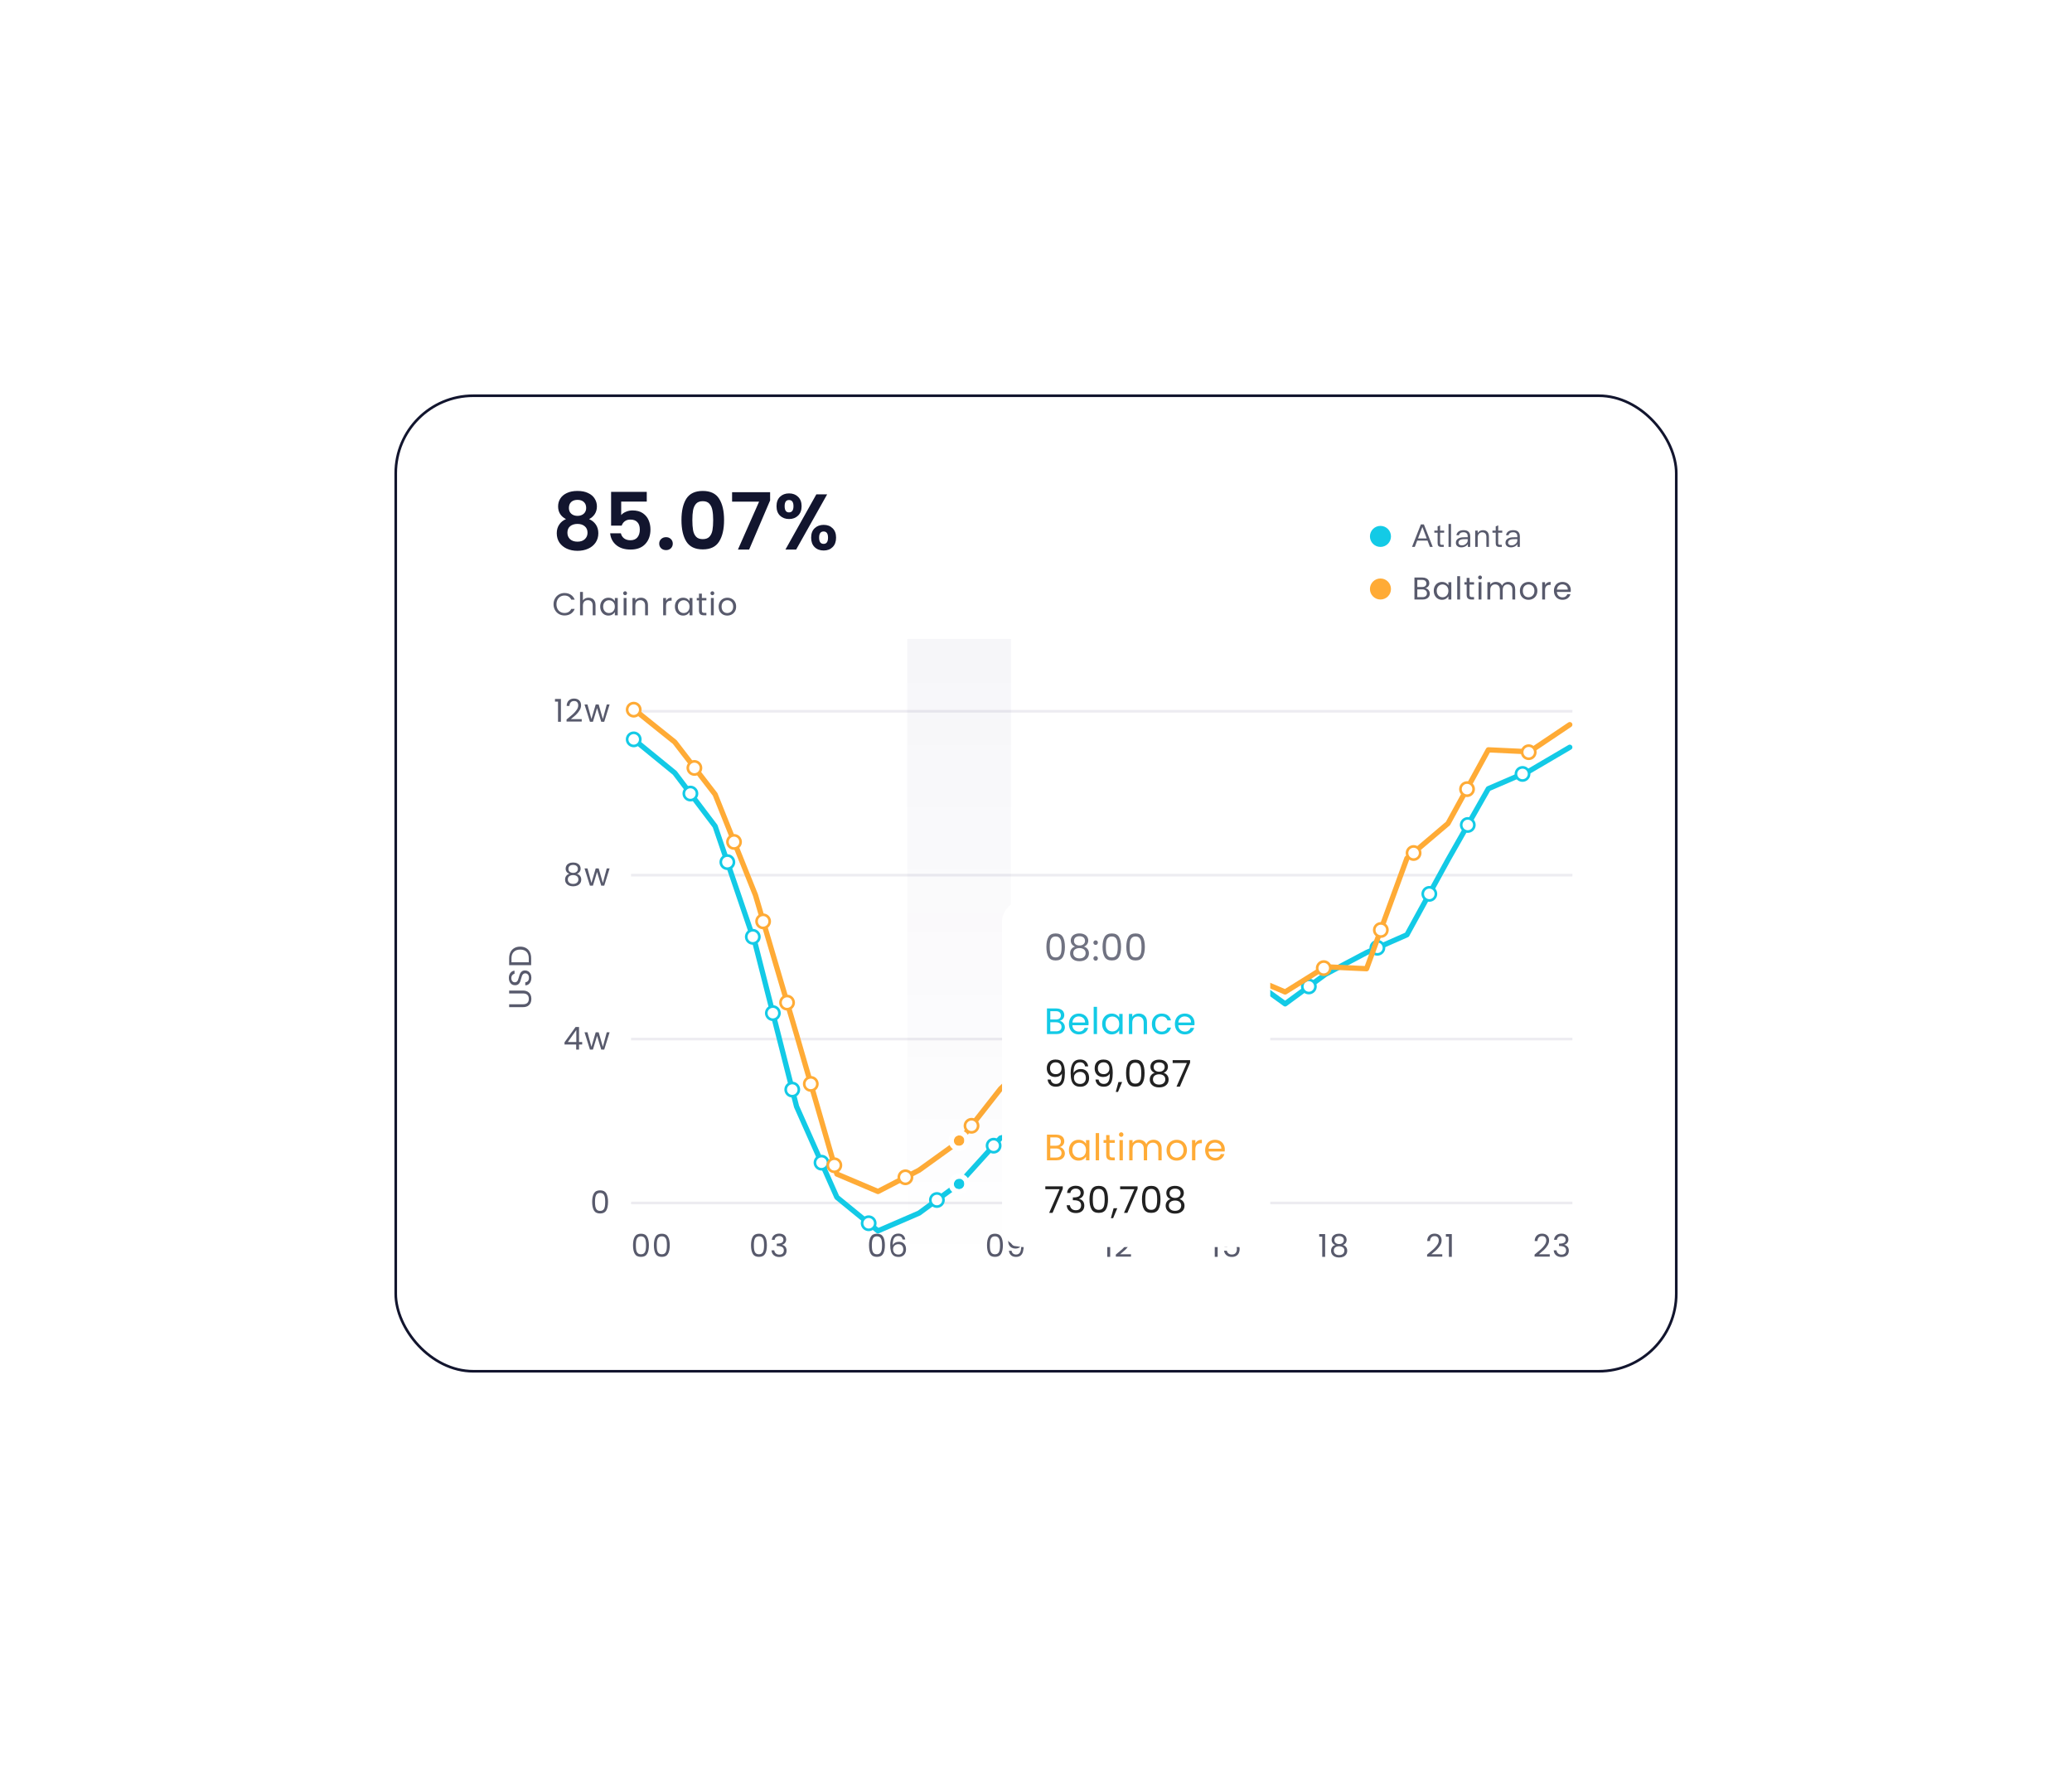 <svg width="788" height="672" viewBox="0 0 788 672" fill="none" xmlns="http://www.w3.org/2000/svg">
<g filter="url(#filter0_d)">
<rect x="150" y="142" width="488" height="372" rx="30" fill="white"/>
<path d="M215.25 189.42C213.25 188.38 212.25 186.77 212.25 184.59C212.25 183.51 212.52 182.53 213.06 181.65C213.62 180.75 214.45 180.04 215.55 179.52C216.67 178.98 218.03 178.71 219.63 178.71C221.23 178.71 222.58 178.98 223.68 179.52C224.8 180.04 225.63 180.75 226.17 181.65C226.73 182.53 227.01 183.51 227.01 184.59C227.01 185.69 226.74 186.66 226.2 187.5C225.66 188.32 224.94 188.96 224.04 189.42C225.14 189.9 226 190.6 226.62 191.52C227.24 192.44 227.55 193.53 227.55 194.79C227.55 196.15 227.2 197.34 226.5 198.36C225.82 199.36 224.88 200.13 223.68 200.67C222.48 201.21 221.13 201.48 219.63 201.48C218.13 201.48 216.78 201.21 215.58 200.67C214.4 200.13 213.46 199.36 212.76 198.36C212.08 197.34 211.74 196.15 211.74 194.79C211.74 193.53 212.05 192.44 212.67 191.52C213.29 190.58 214.15 189.88 215.25 189.42ZM222.93 185.19C222.93 184.21 222.63 183.45 222.03 182.91C221.45 182.37 220.65 182.1 219.63 182.1C218.63 182.1 217.83 182.37 217.23 182.91C216.65 183.45 216.36 184.22 216.36 185.22C216.36 186.12 216.66 186.84 217.26 187.38C217.88 187.92 218.67 188.19 219.63 188.19C220.59 188.19 221.38 187.92 222 187.38C222.62 186.82 222.93 186.09 222.93 185.19ZM219.63 191.25C218.49 191.25 217.56 191.54 216.84 192.12C216.14 192.7 215.79 193.53 215.79 194.61C215.79 195.61 216.13 196.43 216.81 197.07C217.51 197.69 218.45 198 219.63 198C220.81 198 221.74 197.68 222.42 197.04C223.1 196.4 223.44 195.59 223.44 194.61C223.44 193.55 223.09 192.73 222.39 192.15C221.69 191.55 220.77 191.25 219.63 191.25ZM245.967 182.76H236.247V187.89C236.667 187.37 237.267 186.95 238.047 186.63C238.827 186.29 239.657 186.12 240.537 186.12C242.137 186.12 243.447 186.47 244.467 187.17C245.487 187.87 246.227 188.77 246.687 189.87C247.147 190.95 247.377 192.11 247.377 193.35C247.377 195.65 246.717 197.5 245.397 198.9C244.097 200.3 242.237 201 239.817 201C237.537 201 235.717 200.43 234.357 199.29C232.997 198.15 232.227 196.66 232.047 194.82H236.127C236.307 195.62 236.707 196.26 237.327 196.74C237.967 197.22 238.777 197.46 239.757 197.46C240.937 197.46 241.827 197.09 242.427 196.35C243.027 195.61 243.327 194.63 243.327 193.41C243.327 192.17 243.017 191.23 242.397 190.59C241.797 189.93 240.907 189.6 239.727 189.6C238.887 189.6 238.187 189.81 237.627 190.23C237.067 190.65 236.667 191.21 236.427 191.91H232.407V179.07H245.967V182.76ZM253.314 201.21C252.554 201.21 251.924 200.98 251.424 200.52C250.944 200.04 250.704 199.45 250.704 198.75C250.704 198.05 250.944 197.47 251.424 197.01C251.924 196.53 252.554 196.29 253.314 196.29C254.054 196.29 254.664 196.53 255.144 197.01C255.624 197.47 255.864 198.05 255.864 198.75C255.864 199.45 255.624 200.04 255.144 200.52C254.664 200.98 254.054 201.21 253.314 201.21ZM259.167 189.78C259.167 186.32 259.787 183.61 261.027 181.65C262.287 179.69 264.367 178.71 267.267 178.71C270.167 178.71 272.237 179.69 273.477 181.65C274.737 183.61 275.367 186.32 275.367 189.78C275.367 193.26 274.737 195.99 273.477 197.97C272.237 199.95 270.167 200.94 267.267 200.94C264.367 200.94 262.287 199.95 261.027 197.97C259.787 195.99 259.167 193.26 259.167 189.78ZM271.227 189.78C271.227 188.3 271.127 187.06 270.927 186.06C270.747 185.04 270.367 184.21 269.787 183.57C269.227 182.93 268.387 182.61 267.267 182.61C266.147 182.61 265.297 182.93 264.717 183.57C264.157 184.21 263.777 185.04 263.577 186.06C263.397 187.06 263.307 188.3 263.307 189.78C263.307 191.3 263.397 192.58 263.577 193.62C263.757 194.64 264.137 195.47 264.717 196.11C265.297 196.73 266.147 197.04 267.267 197.04C268.387 197.04 269.237 196.73 269.817 196.11C270.397 195.47 270.777 194.64 270.957 193.62C271.137 192.58 271.227 191.3 271.227 189.78ZM292.881 182.31L284.901 201H280.641L288.681 182.79H278.421V179.19H292.881V182.31ZM295.317 184.5C295.317 182.98 295.757 181.79 296.637 180.93C297.537 180.07 298.687 179.64 300.087 179.64C301.487 179.64 302.627 180.07 303.507 180.93C304.407 181.79 304.857 182.98 304.857 184.5C304.857 186.04 304.407 187.24 303.507 188.1C302.627 188.96 301.487 189.39 300.087 189.39C298.687 189.39 297.537 188.96 296.637 188.1C295.757 187.24 295.317 186.04 295.317 184.5ZM314.577 180L302.787 201H298.707L310.467 180H314.577ZM300.057 182.16C298.957 182.16 298.407 182.94 298.407 184.5C298.407 186.08 298.957 186.87 300.057 186.87C300.597 186.87 301.017 186.68 301.317 186.3C301.617 185.9 301.767 185.3 301.767 184.5C301.767 182.94 301.197 182.16 300.057 182.16ZM308.487 196.47C308.487 194.93 308.927 193.74 309.807 192.9C310.707 192.04 311.857 191.61 313.257 191.61C314.657 191.61 315.787 192.04 316.647 192.9C317.527 193.74 317.967 194.93 317.967 196.47C317.967 198.01 317.527 199.21 316.647 200.07C315.787 200.93 314.657 201.36 313.257 201.36C311.837 201.36 310.687 200.93 309.807 200.07C308.927 199.21 308.487 198.01 308.487 196.47ZM313.227 194.13C312.087 194.13 311.517 194.91 311.517 196.47C311.517 198.05 312.087 198.84 313.227 198.84C314.347 198.84 314.907 198.05 314.907 196.47C314.907 194.91 314.347 194.13 313.227 194.13Z" fill="#12152E"/>
<path opacity="0.7" d="M210.516 221.812C210.516 220.996 210.7 220.264 211.068 219.616C211.436 218.96 211.936 218.448 212.568 218.08C213.208 217.712 213.916 217.528 214.692 217.528C215.604 217.528 216.4 217.748 217.08 218.188C217.76 218.628 218.256 219.252 218.568 220.06H217.26C217.028 219.556 216.692 219.168 216.252 218.896C215.82 218.624 215.3 218.488 214.692 218.488C214.108 218.488 213.584 218.624 213.12 218.896C212.656 219.168 212.292 219.556 212.028 220.06C211.764 220.556 211.632 221.14 211.632 221.812C211.632 222.476 211.764 223.06 212.028 223.564C212.292 224.06 212.656 224.444 213.12 224.716C213.584 224.988 214.108 225.124 214.692 225.124C215.3 225.124 215.82 224.992 216.252 224.728C216.692 224.456 217.028 224.068 217.26 223.564H218.568C218.256 224.364 217.76 224.984 217.08 225.424C216.4 225.856 215.604 226.072 214.692 226.072C213.916 226.072 213.208 225.892 212.568 225.532C211.936 225.164 211.436 224.656 211.068 224.008C210.7 223.36 210.516 222.628 210.516 221.812ZM223.858 219.304C224.354 219.304 224.802 219.412 225.202 219.628C225.602 219.836 225.914 220.152 226.138 220.576C226.37 221 226.486 221.516 226.486 222.124V226H225.406V222.28C225.406 221.624 225.242 221.124 224.914 220.78C224.586 220.428 224.138 220.252 223.57 220.252C222.994 220.252 222.534 220.432 222.19 220.792C221.854 221.152 221.686 221.676 221.686 222.364V226H220.594V217.12H221.686V220.36C221.902 220.024 222.198 219.764 222.574 219.58C222.958 219.396 223.386 219.304 223.858 219.304ZM228.261 222.688C228.261 222.016 228.397 221.428 228.669 220.924C228.941 220.412 229.313 220.016 229.785 219.736C230.265 219.456 230.797 219.316 231.381 219.316C231.957 219.316 232.457 219.44 232.881 219.688C233.305 219.936 233.621 220.248 233.829 220.624V219.424H234.933V226H233.829V224.776C233.613 225.16 233.289 225.48 232.857 225.736C232.433 225.984 231.937 226.108 231.369 226.108C230.785 226.108 230.257 225.964 229.785 225.676C229.313 225.388 228.941 224.984 228.669 224.464C228.397 223.944 228.261 223.352 228.261 222.688ZM233.829 222.7C233.829 222.204 233.729 221.772 233.529 221.404C233.329 221.036 233.057 220.756 232.713 220.564C232.377 220.364 232.005 220.264 231.597 220.264C231.189 220.264 230.817 220.36 230.481 220.552C230.145 220.744 229.877 221.024 229.677 221.392C229.477 221.76 229.377 222.192 229.377 222.688C229.377 223.192 229.477 223.632 229.677 224.008C229.877 224.376 230.145 224.66 230.481 224.86C230.817 225.052 231.189 225.148 231.597 225.148C232.005 225.148 232.377 225.052 232.713 224.86C233.057 224.66 233.329 224.376 233.529 224.008C233.729 223.632 233.829 223.196 233.829 222.7ZM237.743 218.356C237.535 218.356 237.359 218.284 237.215 218.14C237.071 217.996 236.999 217.82 236.999 217.612C236.999 217.404 237.071 217.228 237.215 217.084C237.359 216.94 237.535 216.868 237.743 216.868C237.943 216.868 238.111 216.94 238.247 217.084C238.391 217.228 238.463 217.404 238.463 217.612C238.463 217.82 238.391 217.996 238.247 218.14C238.111 218.284 237.943 218.356 237.743 218.356ZM238.271 219.424V226H237.179V219.424H238.271ZM243.736 219.304C244.536 219.304 245.184 219.548 245.68 220.036C246.176 220.516 246.424 221.212 246.424 222.124V226H245.344V222.28C245.344 221.624 245.18 221.124 244.852 220.78C244.524 220.428 244.076 220.252 243.508 220.252C242.932 220.252 242.472 220.432 242.128 220.792C241.792 221.152 241.624 221.676 241.624 222.364V226H240.532V219.424H241.624V220.36C241.84 220.024 242.132 219.764 242.5 219.58C242.876 219.396 243.288 219.304 243.736 219.304ZM253.299 220.492C253.491 220.116 253.763 219.824 254.115 219.616C254.475 219.408 254.911 219.304 255.423 219.304V220.432H255.135C253.911 220.432 253.299 221.096 253.299 222.424V226H252.207V219.424H253.299V220.492ZM256.675 222.688C256.675 222.016 256.811 221.428 257.083 220.924C257.355 220.412 257.727 220.016 258.199 219.736C258.679 219.456 259.211 219.316 259.795 219.316C260.371 219.316 260.871 219.44 261.295 219.688C261.719 219.936 262.035 220.248 262.243 220.624V219.424H263.347V226H262.243V224.776C262.027 225.16 261.703 225.48 261.271 225.736C260.847 225.984 260.351 226.108 259.783 226.108C259.199 226.108 258.671 225.964 258.199 225.676C257.727 225.388 257.355 224.984 257.083 224.464C256.811 223.944 256.675 223.352 256.675 222.688ZM262.243 222.7C262.243 222.204 262.143 221.772 261.943 221.404C261.743 221.036 261.471 220.756 261.127 220.564C260.791 220.364 260.419 220.264 260.011 220.264C259.603 220.264 259.231 220.36 258.895 220.552C258.559 220.744 258.291 221.024 258.091 221.392C257.891 221.76 257.791 222.192 257.791 222.688C257.791 223.192 257.891 223.632 258.091 224.008C258.291 224.376 258.559 224.66 258.895 224.86C259.231 225.052 259.603 225.148 260.011 225.148C260.419 225.148 260.791 225.052 261.127 224.86C261.471 224.66 261.743 224.376 261.943 224.008C262.143 223.632 262.243 223.196 262.243 222.7ZM266.925 220.324V224.2C266.925 224.52 266.993 224.748 267.129 224.884C267.265 225.012 267.501 225.076 267.837 225.076H268.641V226H267.657C267.049 226 266.593 225.86 266.289 225.58C265.985 225.3 265.833 224.84 265.833 224.2V220.324H264.981V219.424H265.833V217.768H266.925V219.424H268.641V220.324H266.925ZM270.928 218.356C270.72 218.356 270.544 218.284 270.4 218.14C270.256 217.996 270.184 217.82 270.184 217.612C270.184 217.404 270.256 217.228 270.4 217.084C270.544 216.94 270.72 216.868 270.928 216.868C271.128 216.868 271.296 216.94 271.432 217.084C271.576 217.228 271.648 217.404 271.648 217.612C271.648 217.82 271.576 217.996 271.432 218.14C271.296 218.284 271.128 218.356 270.928 218.356ZM271.456 219.424V226H270.364V219.424H271.456ZM276.585 226.108C275.969 226.108 275.409 225.968 274.905 225.688C274.409 225.408 274.017 225.012 273.729 224.5C273.449 223.98 273.309 223.38 273.309 222.7C273.309 222.028 273.453 221.436 273.741 220.924C274.037 220.404 274.437 220.008 274.941 219.736C275.445 219.456 276.009 219.316 276.633 219.316C277.257 219.316 277.821 219.456 278.325 219.736C278.829 220.008 279.225 220.4 279.513 220.912C279.809 221.424 279.957 222.02 279.957 222.7C279.957 223.38 279.805 223.98 279.501 224.5C279.205 225.012 278.801 225.408 278.289 225.688C277.777 225.968 277.209 226.108 276.585 226.108ZM276.585 225.148C276.977 225.148 277.345 225.056 277.689 224.872C278.033 224.688 278.309 224.412 278.517 224.044C278.733 223.676 278.841 223.228 278.841 222.7C278.841 222.172 278.737 221.724 278.529 221.356C278.321 220.988 278.049 220.716 277.713 220.54C277.377 220.356 277.013 220.264 276.621 220.264C276.221 220.264 275.853 220.356 275.517 220.54C275.189 220.716 274.925 220.988 274.725 221.356C274.525 221.724 274.425 222.172 274.425 222.7C274.425 223.236 274.521 223.688 274.713 224.056C274.913 224.424 275.177 224.7 275.505 224.884C275.833 225.06 276.193 225.148 276.585 225.148Z" fill="#12152E"/>
<circle cx="525" cy="196" r="4" fill="#13CAE6"/>
<path opacity="0.7" d="M540.372 191.432L537 200H538.056L538.968 197.6H542.904L543.816 200H544.884L541.512 191.432H540.372ZM539.28 196.772L540.924 192.488H540.972L542.592 196.772H539.28ZM547.687 191.792L546.739 192.188V193.796H545.491V194.6H546.739V198.548C546.739 199.016 546.835 199.364 547.039 199.604C547.255 199.868 547.627 200 548.131 200H549.067V199.196H548.275C548.059 199.196 547.903 199.136 547.819 199.04C547.723 198.944 547.687 198.776 547.687 198.548V194.6H549.223V193.796H547.687V191.792ZM550.888 191.264V200H551.836V191.264H550.888ZM556.621 193.628C555.877 193.628 555.289 193.772 554.833 194.06C554.329 194.372 554.005 194.864 553.873 195.512L554.821 195.584C554.917 195.188 555.121 194.888 555.445 194.696C555.733 194.504 556.105 194.42 556.561 194.42C557.641 194.42 558.181 194.936 558.181 195.98V196.304L556.693 196.328C555.757 196.34 555.037 196.52 554.533 196.856C553.957 197.216 553.681 197.744 553.681 198.452C553.681 198.956 553.873 199.376 554.257 199.7C554.629 200.012 555.121 200.168 555.745 200.168C556.321 200.168 556.837 200.036 557.293 199.784C557.677 199.568 558.001 199.292 558.241 198.956V200H559.141V196.016C559.141 195.296 558.949 194.732 558.589 194.324C558.157 193.856 557.509 193.628 556.621 193.628ZM558.181 197.024V197.552C558.181 198.032 557.953 198.464 557.509 198.836C557.053 199.22 556.537 199.412 555.949 199.412C555.565 199.412 555.253 199.316 555.013 199.136C554.773 198.944 554.665 198.716 554.665 198.428C554.665 197.528 555.361 197.072 556.753 197.048L558.181 197.024ZM563.928 193.628C563.52 193.628 563.148 193.724 562.812 193.916C562.476 194.096 562.2 194.36 561.984 194.708V193.796H561.024V200H561.984V196.256C562.02 195.692 562.2 195.248 562.536 194.912C562.848 194.6 563.22 194.444 563.652 194.444C564.732 194.444 565.284 195.044 565.284 196.256V200H566.244V196.184C566.244 194.48 565.464 193.628 563.928 193.628ZM569.783 191.792L568.835 192.188V193.796H567.587V194.6H568.835V198.548C568.835 199.016 568.931 199.364 569.135 199.604C569.351 199.868 569.723 200 570.227 200H571.163V199.196H570.371C570.155 199.196 569.999 199.136 569.915 199.04C569.819 198.944 569.783 198.776 569.783 198.548V194.6H571.319V193.796H569.783V191.792ZM575.492 193.628C574.748 193.628 574.16 193.772 573.704 194.06C573.2 194.372 572.876 194.864 572.744 195.512L573.692 195.584C573.788 195.188 573.992 194.888 574.316 194.696C574.604 194.504 574.976 194.42 575.432 194.42C576.512 194.42 577.052 194.936 577.052 195.98V196.304L575.564 196.328C574.628 196.34 573.908 196.52 573.404 196.856C572.828 197.216 572.552 197.744 572.552 198.452C572.552 198.956 572.744 199.376 573.128 199.7C573.5 200.012 573.992 200.168 574.616 200.168C575.192 200.168 575.708 200.036 576.164 199.784C576.548 199.568 576.872 199.292 577.112 198.956V200H578.012V196.016C578.012 195.296 577.82 194.732 577.46 194.324C577.028 193.856 576.38 193.628 575.492 193.628ZM577.052 197.024V197.552C577.052 198.032 576.824 198.464 576.38 198.836C575.924 199.22 575.408 199.412 574.82 199.412C574.436 199.412 574.124 199.316 573.884 199.136C573.644 198.944 573.536 198.716 573.536 198.428C573.536 197.528 574.232 197.072 575.624 197.048L577.052 197.024Z" fill="#12152E"/>
<circle cx="525" cy="216" r="4" fill="#FFAB36"/>
<path opacity="0.7" d="M542.112 215.692C542.416 215.74 542.692 215.864 542.94 216.064C543.196 216.264 543.396 216.512 543.54 216.808C543.692 217.104 543.768 217.42 543.768 217.756C543.768 218.18 543.66 218.564 543.444 218.908C543.228 219.244 542.912 219.512 542.496 219.712C542.088 219.904 541.604 220 541.044 220H537.924V211.636H540.924C541.492 211.636 541.976 211.732 542.376 211.924C542.776 212.108 543.076 212.36 543.276 212.68C543.476 213 543.576 213.36 543.576 213.76C543.576 214.256 543.44 214.668 543.168 214.996C542.904 215.316 542.552 215.548 542.112 215.692ZM539.016 215.248H540.852C541.364 215.248 541.76 215.128 542.04 214.888C542.32 214.648 542.46 214.316 542.46 213.892C542.46 213.468 542.32 213.136 542.04 212.896C541.76 212.656 541.356 212.536 540.828 212.536H539.016V215.248ZM540.948 219.1C541.492 219.1 541.916 218.972 542.22 218.716C542.524 218.46 542.676 218.104 542.676 217.648C542.676 217.184 542.516 216.82 542.196 216.556C541.876 216.284 541.448 216.148 540.912 216.148H539.016V219.1H540.948ZM545.275 216.688C545.275 216.016 545.411 215.428 545.683 214.924C545.955 214.412 546.327 214.016 546.799 213.736C547.279 213.456 547.811 213.316 548.395 213.316C548.971 213.316 549.471 213.44 549.895 213.688C550.319 213.936 550.635 214.248 550.843 214.624V213.424H551.947V220H550.843V218.776C550.627 219.16 550.303 219.48 549.871 219.736C549.447 219.984 548.951 220.108 548.383 220.108C547.799 220.108 547.271 219.964 546.799 219.676C546.327 219.388 545.955 218.984 545.683 218.464C545.411 217.944 545.275 217.352 545.275 216.688ZM550.843 216.7C550.843 216.204 550.743 215.772 550.543 215.404C550.343 215.036 550.071 214.756 549.727 214.564C549.391 214.364 549.019 214.264 548.611 214.264C548.203 214.264 547.831 214.36 547.495 214.552C547.159 214.744 546.891 215.024 546.691 215.392C546.491 215.76 546.391 216.192 546.391 216.688C546.391 217.192 546.491 217.632 546.691 218.008C546.891 218.376 547.159 218.66 547.495 218.86C547.831 219.052 548.203 219.148 548.611 219.148C549.019 219.148 549.391 219.052 549.727 218.86C550.071 218.66 550.343 218.376 550.543 218.008C550.743 217.632 550.843 217.196 550.843 216.7ZM555.285 211.12V220H554.193V211.12H555.285ZM558.878 214.324V218.2C558.878 218.52 558.946 218.748 559.082 218.884C559.218 219.012 559.454 219.076 559.79 219.076H560.594V220H559.61C559.002 220 558.546 219.86 558.242 219.58C557.938 219.3 557.786 218.84 557.786 218.2V214.324H556.934V213.424H557.786V211.768H558.878V213.424H560.594V214.324H558.878ZM562.881 212.356C562.673 212.356 562.497 212.284 562.353 212.14C562.209 211.996 562.137 211.82 562.137 211.612C562.137 211.404 562.209 211.228 562.353 211.084C562.497 210.94 562.673 210.868 562.881 210.868C563.081 210.868 563.249 210.94 563.385 211.084C563.529 211.228 563.601 211.404 563.601 211.612C563.601 211.82 563.529 211.996 563.385 212.14C563.249 212.284 563.081 212.356 562.881 212.356ZM563.409 213.424V220H562.317V213.424H563.409ZM573.578 213.304C574.09 213.304 574.546 213.412 574.946 213.628C575.346 213.836 575.662 214.152 575.894 214.576C576.126 215 576.242 215.516 576.242 216.124V220H575.162V216.28C575.162 215.624 574.998 215.124 574.67 214.78C574.35 214.428 573.914 214.252 573.362 214.252C572.794 214.252 572.342 214.436 572.006 214.804C571.67 215.164 571.502 215.688 571.502 216.376V220H570.422V216.28C570.422 215.624 570.258 215.124 569.93 214.78C569.61 214.428 569.174 214.252 568.622 214.252C568.054 214.252 567.602 214.436 567.266 214.804C566.93 215.164 566.762 215.688 566.762 216.376V220H565.67V213.424H566.762V214.372C566.978 214.028 567.266 213.764 567.626 213.58C567.994 213.396 568.398 213.304 568.838 213.304C569.39 213.304 569.878 213.428 570.302 213.676C570.726 213.924 571.042 214.288 571.25 214.768C571.434 214.304 571.738 213.944 572.162 213.688C572.586 213.432 573.058 213.304 573.578 213.304ZM581.301 220.108C580.685 220.108 580.125 219.968 579.621 219.688C579.125 219.408 578.733 219.012 578.445 218.5C578.165 217.98 578.025 217.38 578.025 216.7C578.025 216.028 578.169 215.436 578.457 214.924C578.753 214.404 579.153 214.008 579.657 213.736C580.161 213.456 580.725 213.316 581.349 213.316C581.973 213.316 582.537 213.456 583.041 213.736C583.545 214.008 583.941 214.4 584.229 214.912C584.525 215.424 584.673 216.02 584.673 216.7C584.673 217.38 584.521 217.98 584.217 218.5C583.921 219.012 583.517 219.408 583.005 219.688C582.493 219.968 581.925 220.108 581.301 220.108ZM581.301 219.148C581.693 219.148 582.061 219.056 582.405 218.872C582.749 218.688 583.025 218.412 583.233 218.044C583.449 217.676 583.557 217.228 583.557 216.7C583.557 216.172 583.453 215.724 583.245 215.356C583.037 214.988 582.765 214.716 582.429 214.54C582.093 214.356 581.729 214.264 581.337 214.264C580.937 214.264 580.569 214.356 580.233 214.54C579.905 214.716 579.641 214.988 579.441 215.356C579.241 215.724 579.141 216.172 579.141 216.7C579.141 217.236 579.237 217.688 579.429 218.056C579.629 218.424 579.893 218.7 580.221 218.884C580.549 219.06 580.909 219.148 581.301 219.148ZM587.601 214.492C587.793 214.116 588.065 213.824 588.417 213.616C588.777 213.408 589.213 213.304 589.725 213.304V214.432H589.437C588.213 214.432 587.601 215.096 587.601 216.424V220H586.509V213.424H587.601V214.492ZM597.386 216.46C597.386 216.668 597.374 216.888 597.35 217.12H592.094C592.134 217.768 592.354 218.276 592.754 218.644C593.162 219.004 593.654 219.184 594.23 219.184C594.702 219.184 595.094 219.076 595.406 218.86C595.726 218.636 595.95 218.34 596.078 217.972H597.254C597.078 218.604 596.726 219.12 596.198 219.52C595.67 219.912 595.014 220.108 594.23 220.108C593.606 220.108 593.046 219.968 592.55 219.688C592.062 219.408 591.678 219.012 591.398 218.5C591.118 217.98 590.978 217.38 590.978 216.7C590.978 216.02 591.114 215.424 591.386 214.912C591.658 214.4 592.038 214.008 592.526 213.736C593.022 213.456 593.59 213.316 594.23 213.316C594.854 213.316 595.406 213.452 595.886 213.724C596.366 213.996 596.734 214.372 596.99 214.852C597.254 215.324 597.386 215.86 597.386 216.46ZM596.258 216.232C596.258 215.816 596.166 215.46 595.982 215.164C595.798 214.86 595.546 214.632 595.226 214.48C594.914 214.32 594.566 214.24 594.182 214.24C593.63 214.24 593.158 214.416 592.766 214.768C592.382 215.12 592.162 215.608 592.106 216.232H596.258Z" fill="#12152E"/>
<path opacity="0.7" d="M193.636 373.933L198.928 373.933C199.672 373.933 200.224 373.753 200.584 373.393C200.944 373.025 201.124 372.517 201.124 371.869C201.124 371.229 200.944 370.729 200.584 370.369C200.224 370.001 199.672 369.817 198.928 369.817L193.636 369.817L193.636 368.725L198.916 368.725C199.612 368.725 200.2 368.865 200.68 369.145C201.152 369.425 201.504 369.805 201.736 370.285C201.968 370.757 202.084 371.289 202.084 371.881C202.084 372.473 201.968 373.009 201.736 373.489C201.504 373.961 201.152 374.337 200.68 374.617C200.2 374.889 199.612 375.025 198.916 375.025L193.636 375.025L193.636 373.933ZM202.084 363.851C202.084 364.403 201.988 364.899 201.796 365.339C201.596 365.771 201.324 366.111 200.98 366.359C200.628 366.607 200.224 366.735 199.768 366.743L199.768 365.579C200.16 365.539 200.492 365.379 200.764 365.099C201.028 364.811 201.16 364.395 201.16 363.851C201.16 363.331 201.032 362.923 200.776 362.627C200.512 362.323 200.176 362.171 199.768 362.171C199.448 362.171 199.188 362.259 198.988 362.435C198.788 362.611 198.636 362.831 198.532 363.095C198.428 363.359 198.316 363.715 198.196 364.163C198.052 364.715 197.908 365.159 197.764 365.495C197.62 365.823 197.396 366.107 197.092 366.347C196.78 366.579 196.364 366.695 195.844 366.695C195.388 366.695 194.984 366.579 194.632 366.347C194.28 366.115 194.008 365.791 193.816 365.375C193.624 364.951 193.528 364.467 193.528 363.923C193.528 363.139 193.724 362.499 194.116 362.003C194.508 361.499 195.028 361.215 195.676 361.151L195.676 362.351C195.356 362.391 195.076 362.559 194.836 362.855C194.588 363.151 194.464 363.543 194.464 364.031C194.464 364.487 194.584 364.859 194.824 365.147C195.056 365.435 195.384 365.579 195.808 365.579C196.112 365.579 196.36 365.495 196.552 365.327C196.744 365.151 196.892 364.939 196.996 364.691C197.092 364.435 197.204 364.079 197.332 363.623C197.484 363.071 197.636 362.627 197.788 362.291C197.932 361.955 198.16 361.667 198.472 361.427C198.776 361.187 199.192 361.067 199.72 361.067C200.128 361.067 200.512 361.175 200.872 361.391C201.232 361.607 201.524 361.927 201.748 362.351C201.972 362.775 202.084 363.275 202.084 363.851ZM193.636 356.456C193.636 355.544 193.808 354.756 194.152 354.092C194.488 353.42 194.972 352.908 195.604 352.556C196.236 352.196 196.98 352.016 197.836 352.016C198.692 352.016 199.436 352.196 200.068 352.556C200.692 352.908 201.172 353.42 201.508 354.092C201.836 354.756 202 355.544 202 356.456L202 359.06L193.636 359.06L193.636 356.456ZM201.1 356.456C201.1 355.376 200.816 354.552 200.248 353.984C199.672 353.416 198.868 353.132 197.836 353.132C196.796 353.132 195.984 353.42 195.4 353.996C194.816 354.564 194.524 355.384 194.524 356.456L194.524 357.968L201.1 357.968L201.1 356.456Z" fill="#12152E"/>
<path opacity="0.7" d="M211.066 258.82V257.824H213.322V266.5H212.218V258.82H211.066ZM215.466 265.624C216.482 264.808 217.278 264.14 217.854 263.62C218.43 263.092 218.914 262.544 219.306 261.976C219.706 261.4 219.906 260.836 219.906 260.284C219.906 259.764 219.778 259.356 219.522 259.06C219.274 258.756 218.87 258.604 218.31 258.604C217.766 258.604 217.342 258.776 217.038 259.12C216.742 259.456 216.582 259.908 216.558 260.476H215.502C215.534 259.58 215.806 258.888 216.318 258.4C216.83 257.912 217.49 257.668 218.298 257.668C219.122 257.668 219.774 257.896 220.254 258.352C220.742 258.808 220.986 259.436 220.986 260.236C220.986 260.9 220.786 261.548 220.386 262.18C219.994 262.804 219.546 263.356 219.042 263.836C218.538 264.308 217.894 264.86 217.11 265.492H221.238V266.404H215.466V265.624ZM231.84 259.924L229.788 266.5H228.66L227.076 261.28L225.492 266.5H224.364L222.3 259.924H223.416L224.928 265.444L226.56 259.924H227.676L229.272 265.456L230.76 259.924H231.84Z" fill="#12152E"/>
<path fill-rule="evenodd" clip-rule="evenodd" d="M598 263H240V262H598V263Z" fill="#1C1854" fill-opacity="0.08"/>
<path opacity="0.7" d="M216.514 324.321C216.066 324.145 215.722 323.889 215.482 323.553C215.242 323.217 215.122 322.809 215.122 322.329C215.122 321.897 215.23 321.509 215.446 321.165C215.662 320.813 215.982 320.537 216.406 320.337C216.838 320.129 217.358 320.025 217.966 320.025C218.574 320.025 219.09 320.129 219.514 320.337C219.946 320.537 220.27 320.813 220.486 321.165C220.71 321.509 220.822 321.897 220.822 322.329C220.822 322.793 220.698 323.201 220.45 323.553C220.202 323.897 219.862 324.153 219.43 324.321C219.926 324.473 220.318 324.741 220.606 325.125C220.902 325.501 221.05 325.957 221.05 326.493C221.05 327.013 220.922 327.469 220.666 327.861C220.41 328.245 220.046 328.545 219.574 328.761C219.11 328.969 218.574 329.073 217.966 329.073C217.358 329.073 216.822 328.969 216.358 328.761C215.902 328.545 215.546 328.245 215.29 327.861C215.034 327.469 214.906 327.013 214.906 326.493C214.906 325.957 215.05 325.497 215.338 325.113C215.626 324.729 216.018 324.465 216.514 324.321ZM219.766 322.461C219.766 321.973 219.606 321.597 219.286 321.333C218.966 321.069 218.526 320.937 217.966 320.937C217.414 320.937 216.978 321.069 216.658 321.333C216.338 321.597 216.178 321.977 216.178 322.473C216.178 322.921 216.342 323.281 216.67 323.553C217.006 323.825 217.438 323.961 217.966 323.961C218.502 323.961 218.934 323.825 219.262 323.553C219.598 323.273 219.766 322.909 219.766 322.461ZM217.966 324.801C217.374 324.801 216.89 324.941 216.514 325.221C216.138 325.493 215.95 325.905 215.95 326.457C215.95 326.969 216.13 327.381 216.49 327.693C216.858 328.005 217.35 328.161 217.966 328.161C218.582 328.161 219.07 328.005 219.43 327.693C219.79 327.381 219.97 326.969 219.97 326.457C219.97 325.921 219.786 325.513 219.418 325.233C219.05 324.945 218.566 324.801 217.966 324.801ZM231.84 322.257L229.788 328.833H228.66L227.076 323.613L225.492 328.833H224.364L222.3 322.257H223.416L224.928 327.777L226.56 322.257H227.676L229.272 327.789L230.76 322.257H231.84Z" fill="#12152E"/>
<path fill-rule="evenodd" clip-rule="evenodd" d="M598 325.333H240V324.333H598V325.333Z" fill="#1C1854" fill-opacity="0.08"/>
<path opacity="0.7" d="M214.689 389.235V388.407L218.901 382.575H220.209V388.287H221.409V389.235H220.209V391.167H219.129V389.235H214.689ZM219.177 383.715L215.949 388.287H219.177V383.715ZM231.84 384.591L229.788 391.167H228.66L227.076 385.947L225.492 391.167H224.364L222.3 384.591H223.416L224.928 390.111L226.56 384.591H227.676L229.272 390.123L230.76 384.591H231.84Z" fill="#12152E"/>
<path fill-rule="evenodd" clip-rule="evenodd" d="M598 387.667H240V386.667H598V387.667Z" fill="#1C1854" fill-opacity="0.08"/>
<path opacity="0.7" d="M225.209 449.072C225.209 447.696 225.433 446.624 225.881 445.856C226.329 445.08 227.113 444.692 228.233 444.692C229.345 444.692 230.125 445.08 230.573 445.856C231.021 446.624 231.245 447.696 231.245 449.072C231.245 450.472 231.021 451.56 230.573 452.336C230.125 453.112 229.345 453.5 228.233 453.5C227.113 453.5 226.329 453.112 225.881 452.336C225.433 451.56 225.209 450.472 225.209 449.072ZM230.165 449.072C230.165 448.376 230.117 447.788 230.021 447.308C229.933 446.82 229.745 446.428 229.457 446.132C229.177 445.836 228.769 445.688 228.233 445.688C227.689 445.688 227.273 445.836 226.985 446.132C226.705 446.428 226.517 446.82 226.421 447.308C226.333 447.788 226.289 448.376 226.289 449.072C226.289 449.792 226.333 450.396 226.421 450.884C226.517 451.372 226.705 451.764 226.985 452.06C227.273 452.356 227.689 452.504 228.233 452.504C228.769 452.504 229.177 452.356 229.457 452.06C229.745 451.764 229.933 451.372 230.021 450.884C230.117 450.396 230.165 449.792 230.165 449.072Z" fill="#12152E"/>
<path fill-rule="evenodd" clip-rule="evenodd" d="M598 450H240V449H598V450Z" fill="#1C1854" fill-opacity="0.08"/>
<path opacity="0.7" d="M240.744 465.572C240.744 464.196 240.968 463.124 241.416 462.356C241.864 461.58 242.648 461.192 243.768 461.192C244.88 461.192 245.66 461.58 246.108 462.356C246.556 463.124 246.78 464.196 246.78 465.572C246.78 466.972 246.556 468.06 246.108 468.836C245.66 469.612 244.88 470 243.768 470C242.648 470 241.864 469.612 241.416 468.836C240.968 468.06 240.744 466.972 240.744 465.572ZM245.7 465.572C245.7 464.876 245.652 464.288 245.556 463.808C245.468 463.32 245.28 462.928 244.992 462.632C244.712 462.336 244.304 462.188 243.768 462.188C243.224 462.188 242.808 462.336 242.52 462.632C242.24 462.928 242.052 463.32 241.956 463.808C241.868 464.288 241.824 464.876 241.824 465.572C241.824 466.292 241.868 466.896 241.956 467.384C242.052 467.872 242.24 468.264 242.52 468.56C242.808 468.856 243.224 469.004 243.768 469.004C244.304 469.004 244.712 468.856 244.992 468.56C245.28 468.264 245.468 467.872 245.556 467.384C245.652 466.896 245.7 466.292 245.7 465.572ZM248.679 465.572C248.679 464.196 248.903 463.124 249.351 462.356C249.799 461.58 250.583 461.192 251.703 461.192C252.815 461.192 253.595 461.58 254.043 462.356C254.491 463.124 254.715 464.196 254.715 465.572C254.715 466.972 254.491 468.06 254.043 468.836C253.595 469.612 252.815 470 251.703 470C250.583 470 249.799 469.612 249.351 468.836C248.903 468.06 248.679 466.972 248.679 465.572ZM253.635 465.572C253.635 464.876 253.587 464.288 253.491 463.808C253.403 463.32 253.215 462.928 252.927 462.632C252.647 462.336 252.239 462.188 251.703 462.188C251.159 462.188 250.743 462.336 250.455 462.632C250.175 462.928 249.987 463.32 249.891 463.808C249.803 464.288 249.759 464.876 249.759 465.572C249.759 466.292 249.803 466.896 249.891 467.384C249.987 467.872 250.175 468.264 250.455 468.56C250.743 468.856 251.159 469.004 251.703 469.004C252.239 469.004 252.647 468.856 252.927 468.56C253.215 468.264 253.403 467.872 253.491 467.384C253.587 466.896 253.635 466.292 253.635 465.572Z" fill="#12152E"/>
<path opacity="0.7" d="M285.619 465.572C285.619 464.196 285.843 463.124 286.291 462.356C286.739 461.58 287.523 461.192 288.643 461.192C289.755 461.192 290.535 461.58 290.983 462.356C291.431 463.124 291.655 464.196 291.655 465.572C291.655 466.972 291.431 468.06 290.983 468.836C290.535 469.612 289.755 470 288.643 470C287.523 470 286.739 469.612 286.291 468.836C285.843 468.06 285.619 466.972 285.619 465.572ZM290.575 465.572C290.575 464.876 290.527 464.288 290.431 463.808C290.343 463.32 290.155 462.928 289.867 462.632C289.587 462.336 289.179 462.188 288.643 462.188C288.099 462.188 287.683 462.336 287.395 462.632C287.115 462.928 286.927 463.32 286.831 463.808C286.743 464.288 286.699 464.876 286.699 465.572C286.699 466.292 286.743 466.896 286.831 467.384C286.927 467.872 287.115 468.264 287.395 468.56C287.683 468.856 288.099 469.004 288.643 469.004C289.179 469.004 289.587 468.856 289.867 468.56C290.155 468.264 290.343 467.872 290.431 467.384C290.527 466.896 290.575 466.292 290.575 465.572ZM293.53 463.508C293.586 462.772 293.87 462.196 294.382 461.78C294.894 461.364 295.558 461.156 296.374 461.156C296.918 461.156 297.386 461.256 297.778 461.456C298.178 461.648 298.478 461.912 298.678 462.248C298.886 462.584 298.99 462.964 298.99 463.388C298.99 463.884 298.846 464.312 298.558 464.672C298.278 465.032 297.91 465.264 297.454 465.368V465.428C297.974 465.556 298.386 465.808 298.69 466.184C298.994 466.56 299.146 467.052 299.146 467.66C299.146 468.116 299.042 468.528 298.834 468.896C298.626 469.256 298.314 469.54 297.898 469.748C297.482 469.956 296.982 470.06 296.398 470.06C295.55 470.06 294.854 469.84 294.31 469.4C293.766 468.952 293.462 468.32 293.398 467.504H294.454C294.51 467.984 294.706 468.376 295.042 468.68C295.378 468.984 295.826 469.136 296.386 469.136C296.946 469.136 297.37 468.992 297.658 468.704C297.954 468.408 298.102 468.028 298.102 467.564C298.102 466.964 297.902 466.532 297.502 466.268C297.102 466.004 296.498 465.872 295.69 465.872H295.414V464.96H295.702C296.438 464.952 296.994 464.832 297.37 464.6C297.746 464.36 297.934 463.992 297.934 463.496C297.934 463.072 297.794 462.732 297.514 462.476C297.242 462.22 296.85 462.092 296.338 462.092C295.842 462.092 295.442 462.22 295.138 462.476C294.834 462.732 294.654 463.076 294.598 463.508H293.53Z" fill="#12152E"/>
<path opacity="0.7" d="M330.494 465.572C330.494 464.196 330.718 463.124 331.166 462.356C331.614 461.58 332.398 461.192 333.518 461.192C334.63 461.192 335.41 461.58 335.858 462.356C336.306 463.124 336.53 464.196 336.53 465.572C336.53 466.972 336.306 468.06 335.858 468.836C335.41 469.612 334.63 470 333.518 470C332.398 470 331.614 469.612 331.166 468.836C330.718 468.06 330.494 466.972 330.494 465.572ZM335.45 465.572C335.45 464.876 335.402 464.288 335.306 463.808C335.218 463.32 335.03 462.928 334.742 462.632C334.462 462.336 334.054 462.188 333.518 462.188C332.974 462.188 332.558 462.336 332.27 462.632C331.99 462.928 331.802 463.32 331.706 463.808C331.618 464.288 331.574 464.876 331.574 465.572C331.574 466.292 331.618 466.896 331.706 467.384C331.802 467.872 331.99 468.264 332.27 468.56C332.558 468.856 332.974 469.004 333.518 469.004C334.054 469.004 334.462 468.856 334.742 468.56C335.03 468.264 335.218 467.872 335.306 467.384C335.402 466.896 335.45 466.292 335.45 465.572ZM343.265 463.388C343.089 462.5 342.541 462.056 341.621 462.056C340.909 462.056 340.377 462.332 340.025 462.884C339.673 463.428 339.501 464.328 339.509 465.584C339.693 465.168 339.997 464.844 340.421 464.612C340.853 464.372 341.333 464.252 341.861 464.252C342.685 464.252 343.341 464.508 343.829 465.02C344.325 465.532 344.573 466.24 344.573 467.144C344.573 467.688 344.465 468.176 344.249 468.608C344.041 469.04 343.721 469.384 343.289 469.64C342.865 469.896 342.349 470.024 341.741 470.024C340.917 470.024 340.273 469.84 339.809 469.472C339.345 469.104 339.021 468.596 338.837 467.948C338.653 467.3 338.561 466.5 338.561 465.548C338.561 462.612 339.585 461.144 341.633 461.144C342.417 461.144 343.033 461.356 343.481 461.78C343.929 462.204 344.193 462.74 344.273 463.388H343.265ZM341.633 465.176C341.289 465.176 340.965 465.248 340.661 465.392C340.357 465.528 340.109 465.74 339.917 466.028C339.733 466.308 339.641 466.652 339.641 467.06C339.641 467.668 339.817 468.164 340.169 468.548C340.521 468.924 341.025 469.112 341.681 469.112C342.241 469.112 342.685 468.94 343.013 468.596C343.349 468.244 343.517 467.772 343.517 467.18C343.517 466.556 343.357 466.068 343.037 465.716C342.717 465.356 342.249 465.176 341.633 465.176Z" fill="#12152E"/>
<path opacity="0.7" d="M375.369 465.572C375.369 464.196 375.593 463.124 376.041 462.356C376.489 461.58 377.273 461.192 378.393 461.192C379.505 461.192 380.285 461.58 380.733 462.356C381.181 463.124 381.405 464.196 381.405 465.572C381.405 466.972 381.181 468.06 380.733 468.836C380.285 469.612 379.505 470 378.393 470C377.273 470 376.489 469.612 376.041 468.836C375.593 468.06 375.369 466.972 375.369 465.572ZM380.325 465.572C380.325 464.876 380.277 464.288 380.181 463.808C380.093 463.32 379.905 462.928 379.617 462.632C379.337 462.336 378.929 462.188 378.393 462.188C377.849 462.188 377.433 462.336 377.145 462.632C376.865 462.928 376.677 463.32 376.581 463.808C376.493 464.288 376.449 464.876 376.449 465.572C376.449 466.292 376.493 466.896 376.581 467.384C376.677 467.872 376.865 468.264 377.145 468.56C377.433 468.856 377.849 469.004 378.393 469.004C378.929 469.004 379.337 468.856 379.617 468.56C379.905 468.264 380.093 467.872 380.181 467.384C380.277 466.896 380.325 466.292 380.325 465.572ZM384.708 467.672C384.788 468.128 384.972 468.48 385.26 468.728C385.556 468.976 385.952 469.1 386.448 469.1C387.112 469.1 387.6 468.84 387.912 468.32C388.232 467.8 388.384 466.924 388.368 465.692C388.2 466.052 387.92 466.336 387.528 466.544C387.136 466.744 386.7 466.844 386.22 466.844C385.684 466.844 385.204 466.736 384.78 466.52C384.364 466.296 384.036 465.972 383.796 465.548C383.556 465.124 383.436 464.612 383.436 464.012C383.436 463.156 383.684 462.468 384.18 461.948C384.676 461.42 385.38 461.156 386.292 461.156C387.412 461.156 388.196 461.52 388.644 462.248C389.1 462.976 389.328 464.06 389.328 465.5C389.328 466.508 389.236 467.34 389.052 467.996C388.876 468.652 388.572 469.152 388.14 469.496C387.716 469.84 387.132 470.012 386.388 470.012C385.572 470.012 384.936 469.792 384.48 469.352C384.024 468.912 383.764 468.352 383.7 467.672H384.708ZM386.4 465.92C386.936 465.92 387.376 465.756 387.72 465.428C388.064 465.092 388.236 464.64 388.236 464.072C388.236 463.472 388.068 462.988 387.732 462.62C387.396 462.252 386.924 462.068 386.316 462.068C385.756 462.068 385.308 462.244 384.972 462.596C384.644 462.948 384.48 463.412 384.48 463.988C384.48 464.572 384.644 465.04 384.972 465.392C385.3 465.744 385.776 465.92 386.4 465.92Z" fill="#12152E"/>
<path opacity="0.7" d="M419.956 462.32V461.324H422.212V470H421.108V462.32H419.956ZM424.356 469.124C425.372 468.308 426.168 467.64 426.744 467.12C427.32 466.592 427.804 466.044 428.196 465.476C428.596 464.9 428.796 464.336 428.796 463.784C428.796 463.264 428.668 462.856 428.412 462.56C428.164 462.256 427.76 462.104 427.2 462.104C426.656 462.104 426.232 462.276 425.928 462.62C425.632 462.956 425.472 463.408 425.448 463.976H424.392C424.424 463.08 424.696 462.388 425.208 461.9C425.72 461.412 426.38 461.168 427.188 461.168C428.012 461.168 428.664 461.396 429.144 461.852C429.632 462.308 429.876 462.936 429.876 463.736C429.876 464.4 429.676 465.048 429.276 465.68C428.884 466.304 428.436 466.856 427.932 467.336C427.428 467.808 426.784 468.36 426 468.992H430.128V469.904H424.356V469.124Z" fill="#12152E"/>
<path opacity="0.7" d="M460.831 462.32V461.324H463.087V470H461.983V462.32H460.831ZM470.895 462.272H466.683V465.008C466.867 464.752 467.139 464.544 467.499 464.384C467.859 464.216 468.247 464.132 468.663 464.132C469.327 464.132 469.867 464.272 470.283 464.552C470.699 464.824 470.995 465.18 471.171 465.62C471.355 466.052 471.447 466.512 471.447 467C471.447 467.576 471.339 468.092 471.123 468.548C470.907 469.004 470.575 469.364 470.127 469.628C469.687 469.892 469.139 470.024 468.483 470.024C467.643 470.024 466.963 469.808 466.443 469.376C465.923 468.944 465.607 468.368 465.495 467.648H466.563C466.667 468.104 466.887 468.46 467.223 468.716C467.559 468.972 467.983 469.1 468.495 469.1C469.127 469.1 469.603 468.912 469.923 468.536C470.243 468.152 470.403 467.648 470.403 467.024C470.403 466.4 470.243 465.92 469.923 465.584C469.603 465.24 469.131 465.068 468.507 465.068C468.083 465.068 467.711 465.172 467.391 465.38C467.079 465.58 466.851 465.856 466.707 466.208H465.675V461.312H470.895V462.272Z" fill="#12152E"/>
<path opacity="0.7" d="M501.706 462.32V461.324H503.962V470H502.858V462.32H501.706ZM507.822 465.488C507.374 465.312 507.03 465.056 506.79 464.72C506.55 464.384 506.43 463.976 506.43 463.496C506.43 463.064 506.538 462.676 506.754 462.332C506.97 461.98 507.29 461.704 507.714 461.504C508.146 461.296 508.666 461.192 509.274 461.192C509.882 461.192 510.398 461.296 510.822 461.504C511.254 461.704 511.578 461.98 511.794 462.332C512.018 462.676 512.13 463.064 512.13 463.496C512.13 463.96 512.006 464.368 511.758 464.72C511.51 465.064 511.17 465.32 510.738 465.488C511.234 465.64 511.626 465.908 511.914 466.292C512.21 466.668 512.358 467.124 512.358 467.66C512.358 468.18 512.23 468.636 511.974 469.028C511.718 469.412 511.354 469.712 510.882 469.928C510.418 470.136 509.882 470.24 509.274 470.24C508.666 470.24 508.13 470.136 507.666 469.928C507.21 469.712 506.854 469.412 506.598 469.028C506.342 468.636 506.214 468.18 506.214 467.66C506.214 467.124 506.358 466.664 506.646 466.28C506.934 465.896 507.326 465.632 507.822 465.488ZM511.074 463.628C511.074 463.14 510.914 462.764 510.594 462.5C510.274 462.236 509.834 462.104 509.274 462.104C508.722 462.104 508.286 462.236 507.966 462.5C507.646 462.764 507.486 463.144 507.486 463.64C507.486 464.088 507.65 464.448 507.978 464.72C508.314 464.992 508.746 465.128 509.274 465.128C509.81 465.128 510.242 464.992 510.57 464.72C510.906 464.44 511.074 464.076 511.074 463.628ZM509.274 465.968C508.682 465.968 508.198 466.108 507.822 466.388C507.446 466.66 507.258 467.072 507.258 467.624C507.258 468.136 507.438 468.548 507.798 468.86C508.166 469.172 508.658 469.328 509.274 469.328C509.89 469.328 510.378 469.172 510.738 468.86C511.098 468.548 511.278 468.136 511.278 467.624C511.278 467.088 511.094 466.68 510.726 466.4C510.358 466.112 509.874 465.968 509.274 465.968Z" fill="#12152E"/>
<path opacity="0.7" d="M542.737 469.124C543.753 468.308 544.549 467.64 545.125 467.12C545.701 466.592 546.185 466.044 546.577 465.476C546.977 464.9 547.177 464.336 547.177 463.784C547.177 463.264 547.049 462.856 546.793 462.56C546.545 462.256 546.141 462.104 545.581 462.104C545.037 462.104 544.613 462.276 544.309 462.62C544.013 462.956 543.853 463.408 543.829 463.976H542.773C542.805 463.08 543.077 462.388 543.589 461.9C544.101 461.412 544.761 461.168 545.569 461.168C546.393 461.168 547.045 461.396 547.525 461.852C548.013 462.308 548.257 462.936 548.257 463.736C548.257 464.4 548.057 465.048 547.657 465.68C547.265 466.304 546.817 466.856 546.313 467.336C545.809 467.808 545.165 468.36 544.381 468.992H548.509V469.904H542.737V469.124ZM549.883 462.32V461.324H552.139V470H551.035V462.32H549.883Z" fill="#12152E"/>
<path opacity="0.7" d="M583.612 469.124C584.628 468.308 585.424 467.64 586 467.12C586.576 466.592 587.06 466.044 587.452 465.476C587.852 464.9 588.052 464.336 588.052 463.784C588.052 463.264 587.924 462.856 587.668 462.56C587.42 462.256 587.016 462.104 586.456 462.104C585.912 462.104 585.488 462.276 585.184 462.62C584.888 462.956 584.728 463.408 584.704 463.976H583.648C583.68 463.08 583.952 462.388 584.464 461.9C584.976 461.412 585.636 461.168 586.444 461.168C587.268 461.168 587.92 461.396 588.4 461.852C588.888 462.308 589.132 462.936 589.132 463.736C589.132 464.4 588.932 465.048 588.532 465.68C588.14 466.304 587.692 466.856 587.188 467.336C586.684 467.808 586.04 468.36 585.256 468.992H589.384V469.904H583.612V469.124ZM591.022 463.508C591.078 462.772 591.362 462.196 591.874 461.78C592.386 461.364 593.05 461.156 593.866 461.156C594.41 461.156 594.878 461.256 595.27 461.456C595.67 461.648 595.97 461.912 596.17 462.248C596.378 462.584 596.482 462.964 596.482 463.388C596.482 463.884 596.338 464.312 596.05 464.672C595.77 465.032 595.402 465.264 594.946 465.368V465.428C595.466 465.556 595.878 465.808 596.182 466.184C596.486 466.56 596.638 467.052 596.638 467.66C596.638 468.116 596.534 468.528 596.326 468.896C596.118 469.256 595.806 469.54 595.39 469.748C594.974 469.956 594.474 470.06 593.89 470.06C593.042 470.06 592.346 469.84 591.802 469.4C591.258 468.952 590.954 468.32 590.89 467.504H591.946C592.002 467.984 592.198 468.376 592.534 468.68C592.87 468.984 593.318 469.136 593.878 469.136C594.438 469.136 594.862 468.992 595.15 468.704C595.446 468.408 595.594 468.028 595.594 467.564C595.594 466.964 595.394 466.532 594.994 466.268C594.594 466.004 593.99 465.872 593.182 465.872H592.906V464.96H593.194C593.93 464.952 594.486 464.832 594.862 464.6C595.238 464.36 595.426 463.992 595.426 463.496C595.426 463.072 595.286 462.732 595.006 462.476C594.734 462.22 594.342 462.092 593.83 462.092C593.334 462.092 592.934 462.22 592.63 462.476C592.326 462.732 592.146 463.076 592.09 463.508H591.022Z" fill="#12152E"/>
<path d="M241 273.186L256.624 285.948L271.969 306.216L287.313 351.257L302.937 412.814L318.282 447.345L333.906 460.107L349.53 453.351L364.875 442.09L380.498 424.825L395.843 420.32L411.467 409.06L426.812 397.049L442.436 395.548L457.781 382.035L473.125 362.518L488.749 373.778L504.094 362.518L519.718 354.26L535.063 347.504L550.687 318.978L566.031 291.953L581.655 285.197L597 276.189" stroke="#13CAE6" stroke-width="2" stroke-linecap="round" stroke-linejoin="round"/>
<path d="M241 273.186L256.624 285.948L271.969 306.216L287.313 351.257L302.937 412.814L318.282 447.345L333.906 460.107L349.53 453.351L364.875 442.09L380.498 424.825L395.843 420.32L411.467 409.06L426.812 397.049L442.436 395.548L457.781 382.035L473.125 362.518L488.749 373.778L504.094 362.518L519.718 354.26L535.063 347.504L550.686 318.978L566.031 291.953L581.655 285.197L597 276.189" stroke="#13CAE6" stroke-width="6" stroke-linecap="round" stroke-linejoin="round" stroke-dasharray="0.01 30"/>
<path d="M241 273.186L256.624 285.948L271.969 306.216L287.313 351.257L302.937 412.814L318.282 447.345L333.906 460.107L349.53 453.351L364.875 442.09L380.498 424.825L395.843 420.32L411.467 409.06L426.812 397.049L442.436 395.548L457.781 382.035L473.125 362.518L488.749 373.778L504.094 362.518L519.718 354.26L535.063 347.504L550.687 318.978L566.031 291.953L581.655 285.197L597 276.189" stroke="white" stroke-width="4" stroke-linecap="round" stroke-linejoin="round" stroke-dasharray="0.01 30"/>
<path d="M241 261.698L256.624 274.222L271.969 294.113L287.313 332.421L302.937 385.463L318.282 438.506L333.906 445.136L349.53 437.032L364.875 425.982L380.498 406.091L395.843 391.357L411.467 393.567L426.812 378.833L442.436 375.886L457.781 364.099L473.125 362.626L488.749 369.256L504.094 359.679L519.718 360.416L535.063 318.424L550.687 305.163L566.031 277.169L581.655 277.905L597 267.592" stroke="#FFAB36" stroke-width="2" stroke-linecap="round" stroke-linejoin="round"/>
<path d="M241 261.889L256.624 274.4L271.969 294.27L287.313 332.539L302.937 385.526L318.282 438.512L333.906 445.136L349.53 437.041L364.875 426.002L380.498 406.132L395.843 391.413L411.467 393.621L426.812 378.902L442.436 375.959L457.781 364.184L473.125 362.712L488.749 369.335L504.094 359.768L519.718 360.504L535.063 318.556L550.687 305.309L566.031 277.344L581.655 278.08L597 267.777" stroke="#FFAB36" stroke-width="6" stroke-linecap="round" stroke-linejoin="round" stroke-dasharray="0.01 32.2"/>
<path d="M241 261.889L256.624 274.4L271.969 294.27L287.313 332.539L302.937 385.526L318.282 438.512L333.906 445.136L349.53 437.041L364.875 426.002L380.498 406.132L395.843 391.413L411.467 393.621L426.812 378.902L442.436 375.959L457.781 364.184L473.125 362.712L488.749 369.335L504.094 359.768L519.718 360.504L535.063 318.556L550.687 305.309L566.031 277.344L581.655 278.08L597 267.777" stroke="white" stroke-width="4" stroke-linecap="round" stroke-linejoin="round" stroke-dasharray="0.01 32.2"/>
<rect width="39.429" height="242" transform="matrix(1 0 0 -1 345.043 477)" fill="url(#paint0_linear)" fill-opacity="0.04"/>
<g filter="url(#filter1_d)">
<circle r="2" transform="matrix(1 0 0 -1 364.758 425.793)" fill="#FFAB36"/>
<circle r="3" transform="matrix(1 0 0 -1 364.758 425.793)" stroke="white" stroke-width="2"/>
</g>
<g filter="url(#filter2_d)">
<circle r="2" transform="matrix(1 0 0 -1 364.758 442.27)" fill="#13CAE6"/>
<circle r="3" transform="matrix(1 0 0 -1 364.758 442.27)" stroke="white" stroke-width="2"/>
</g>
<g filter="url(#filter3_ddd)">
<rect width="102" height="132" rx="8" transform="matrix(1 0 0 -1 381.086 457.27)" fill="white"/>
<path opacity="0.6" d="M397.954 343.104C397.954 341.499 398.216 340.248 398.738 339.352C399.261 338.447 400.176 337.994 401.482 337.994C402.78 337.994 403.69 338.447 404.212 339.352C404.735 340.248 404.996 341.499 404.996 343.104C404.996 344.738 404.735 346.007 404.212 346.912C403.69 347.818 402.78 348.27 401.482 348.27C400.176 348.27 399.261 347.818 398.738 346.912C398.216 346.007 397.954 344.738 397.954 343.104ZM403.736 343.104C403.736 342.292 403.68 341.606 403.568 341.046C403.466 340.477 403.246 340.02 402.91 339.674C402.584 339.329 402.108 339.156 401.482 339.156C400.848 339.156 400.362 339.329 400.026 339.674C399.7 340.02 399.48 340.477 399.368 341.046C399.266 341.606 399.214 342.292 399.214 343.104C399.214 343.944 399.266 344.649 399.368 345.218C399.48 345.788 399.7 346.245 400.026 346.59C400.362 346.936 400.848 347.108 401.482 347.108C402.108 347.108 402.584 346.936 402.91 346.59C403.246 346.245 403.466 345.788 403.568 345.218C403.68 344.649 403.736 343.944 403.736 343.104ZM408.843 343.006C408.321 342.801 407.919 342.502 407.639 342.11C407.359 341.718 407.219 341.242 407.219 340.682C407.219 340.178 407.345 339.726 407.597 339.324C407.849 338.914 408.223 338.592 408.717 338.358C409.221 338.116 409.828 337.994 410.537 337.994C411.247 337.994 411.849 338.116 412.343 338.358C412.847 338.592 413.225 338.914 413.477 339.324C413.739 339.726 413.869 340.178 413.869 340.682C413.869 341.224 413.725 341.7 413.435 342.11C413.146 342.512 412.749 342.81 412.245 343.006C412.824 343.184 413.281 343.496 413.617 343.944C413.963 344.383 414.135 344.915 414.135 345.54C414.135 346.147 413.986 346.679 413.687 347.136C413.389 347.584 412.964 347.934 412.413 348.186C411.872 348.429 411.247 348.55 410.537 348.55C409.828 348.55 409.203 348.429 408.661 348.186C408.129 347.934 407.714 347.584 407.415 347.136C407.117 346.679 406.967 346.147 406.967 345.54C406.967 344.915 407.135 344.378 407.471 343.93C407.807 343.482 408.265 343.174 408.843 343.006ZM412.637 340.836C412.637 340.267 412.451 339.828 412.077 339.52C411.704 339.212 411.191 339.058 410.537 339.058C409.893 339.058 409.385 339.212 409.011 339.52C408.638 339.828 408.451 340.272 408.451 340.85C408.451 341.373 408.643 341.793 409.025 342.11C409.417 342.428 409.921 342.586 410.537 342.586C411.163 342.586 411.667 342.428 412.049 342.11C412.441 341.784 412.637 341.359 412.637 340.836ZM410.537 343.566C409.847 343.566 409.282 343.73 408.843 344.056C408.405 344.374 408.185 344.854 408.185 345.498C408.185 346.096 408.395 346.576 408.815 346.94C409.245 347.304 409.819 347.486 410.537 347.486C411.256 347.486 411.825 347.304 412.245 346.94C412.665 346.576 412.875 346.096 412.875 345.498C412.875 344.873 412.661 344.397 412.231 344.07C411.802 343.734 411.237 343.566 410.537 343.566ZM416.693 348.354C416.451 348.354 416.245 348.27 416.077 348.102C415.909 347.934 415.825 347.729 415.825 347.486C415.825 347.244 415.909 347.038 416.077 346.87C416.245 346.702 416.451 346.618 416.693 346.618C416.927 346.618 417.123 346.702 417.281 346.87C417.449 347.038 417.533 347.244 417.533 347.486C417.533 347.729 417.449 347.934 417.281 348.102C417.123 348.27 416.927 348.354 416.693 348.354ZM416.693 342.362C416.451 342.362 416.245 342.278 416.077 342.11C415.909 341.942 415.825 341.737 415.825 341.494C415.825 341.252 415.909 341.046 416.077 340.878C416.245 340.71 416.451 340.626 416.693 340.626C416.927 340.626 417.123 340.71 417.281 340.878C417.449 341.046 417.533 341.252 417.533 341.494C417.533 341.737 417.449 341.942 417.281 342.11C417.123 342.278 416.927 342.362 416.693 342.362ZM419.308 343.104C419.308 341.499 419.569 340.248 420.092 339.352C420.614 338.447 421.529 337.994 422.836 337.994C424.133 337.994 425.043 338.447 425.566 339.352C426.088 340.248 426.35 341.499 426.35 343.104C426.35 344.738 426.088 346.007 425.566 346.912C425.043 347.818 424.133 348.27 422.836 348.27C421.529 348.27 420.614 347.818 420.092 346.912C419.569 346.007 419.308 344.738 419.308 343.104ZM425.09 343.104C425.09 342.292 425.034 341.606 424.922 341.046C424.819 340.477 424.6 340.02 424.264 339.674C423.937 339.329 423.461 339.156 422.836 339.156C422.201 339.156 421.716 339.329 421.38 339.674C421.053 340.02 420.834 340.477 420.722 341.046C420.619 341.606 420.568 342.292 420.568 343.104C420.568 343.944 420.619 344.649 420.722 345.218C420.834 345.788 421.053 346.245 421.38 346.59C421.716 346.936 422.201 347.108 422.836 347.108C423.461 347.108 423.937 346.936 424.264 346.59C424.6 346.245 424.819 345.788 424.922 345.218C425.034 344.649 425.09 343.944 425.09 343.104ZM428.349 343.104C428.349 341.499 428.61 340.248 429.133 339.352C429.655 338.447 430.57 337.994 431.877 337.994C433.174 337.994 434.084 338.447 434.607 339.352C435.129 340.248 435.391 341.499 435.391 343.104C435.391 344.738 435.129 346.007 434.607 346.912C434.084 347.818 433.174 348.27 431.877 348.27C430.57 348.27 429.655 347.818 429.133 346.912C428.61 346.007 428.349 344.738 428.349 343.104ZM434.131 343.104C434.131 342.292 434.075 341.606 433.963 341.046C433.86 340.477 433.641 340.02 433.305 339.674C432.978 339.329 432.502 339.156 431.877 339.156C431.242 339.156 430.757 339.329 430.421 339.674C430.094 340.02 429.875 340.477 429.763 341.046C429.66 341.606 429.609 342.292 429.609 343.104C429.609 343.944 429.66 344.649 429.763 345.218C429.875 345.788 430.094 346.245 430.421 346.59C430.757 346.936 431.242 347.108 431.877 347.108C432.502 347.108 432.978 346.936 433.305 346.59C433.641 346.245 433.86 345.788 433.963 345.218C434.075 344.649 434.131 343.944 434.131 343.104Z" fill="#12152E"/>
<path d="M403.05 371.244C403.405 371.3 403.727 371.445 404.016 371.678C404.315 371.912 404.548 372.201 404.716 372.546C404.894 372.892 404.982 373.26 404.982 373.652C404.982 374.147 404.856 374.595 404.604 374.996C404.352 375.388 403.984 375.701 403.498 375.934C403.022 376.158 402.458 376.27 401.804 376.27H398.164V366.512H401.664C402.327 366.512 402.892 366.624 403.358 366.848C403.825 367.063 404.175 367.357 404.408 367.73C404.642 368.104 404.758 368.524 404.758 368.99C404.758 369.569 404.6 370.05 404.282 370.432C403.974 370.806 403.564 371.076 403.05 371.244ZM399.438 370.726H401.58C402.178 370.726 402.64 370.586 402.966 370.306C403.293 370.026 403.456 369.639 403.456 369.144C403.456 368.65 403.293 368.262 402.966 367.982C402.64 367.702 402.168 367.562 401.552 367.562H399.438V370.726ZM401.692 375.22C402.327 375.22 402.822 375.071 403.176 374.772C403.531 374.474 403.708 374.058 403.708 373.526C403.708 372.985 403.522 372.56 403.148 372.252C402.775 371.935 402.276 371.776 401.65 371.776H399.438V375.22H401.692ZM414 372.14C414 372.383 413.986 372.64 413.958 372.91H407.826C407.873 373.666 408.129 374.259 408.596 374.688C409.072 375.108 409.646 375.318 410.318 375.318C410.869 375.318 411.326 375.192 411.69 374.94C412.063 374.679 412.325 374.334 412.474 373.904H413.846C413.641 374.642 413.23 375.244 412.614 375.71C411.998 376.168 411.233 376.396 410.318 376.396C409.59 376.396 408.937 376.233 408.358 375.906C407.789 375.58 407.341 375.118 407.014 374.52C406.687 373.914 406.524 373.214 406.524 372.42C406.524 371.627 406.683 370.932 407 370.334C407.317 369.737 407.761 369.28 408.33 368.962C408.909 368.636 409.571 368.472 410.318 368.472C411.046 368.472 411.69 368.631 412.25 368.948C412.81 369.266 413.239 369.704 413.538 370.264C413.846 370.815 414 371.44 414 372.14ZM412.684 371.874C412.684 371.389 412.577 370.974 412.362 370.628C412.147 370.274 411.853 370.008 411.48 369.83C411.116 369.644 410.71 369.55 410.262 369.55C409.618 369.55 409.067 369.756 408.61 370.166C408.162 370.577 407.905 371.146 407.84 371.874H412.684ZM417.206 365.91V376.27H415.932V365.91H417.206ZM419.151 372.406C419.151 371.622 419.31 370.936 419.627 370.348C419.944 369.751 420.378 369.289 420.929 368.962C421.489 368.636 422.11 368.472 422.791 368.472C423.463 368.472 424.046 368.617 424.541 368.906C425.036 369.196 425.404 369.56 425.647 369.998V368.598H426.935V376.27H425.647V374.842C425.395 375.29 425.017 375.664 424.513 375.962C424.018 376.252 423.44 376.396 422.777 376.396C422.096 376.396 421.48 376.228 420.929 375.892C420.378 375.556 419.944 375.085 419.627 374.478C419.31 373.872 419.151 373.181 419.151 372.406ZM425.647 372.42C425.647 371.842 425.53 371.338 425.297 370.908C425.064 370.479 424.746 370.152 424.345 369.928C423.953 369.695 423.519 369.578 423.043 369.578C422.567 369.578 422.133 369.69 421.741 369.914C421.349 370.138 421.036 370.465 420.803 370.894C420.57 371.324 420.453 371.828 420.453 372.406C420.453 372.994 420.57 373.508 420.803 373.946C421.036 374.376 421.349 374.707 421.741 374.94C422.133 375.164 422.567 375.276 423.043 375.276C423.519 375.276 423.953 375.164 424.345 374.94C424.746 374.707 425.064 374.376 425.297 373.946C425.53 373.508 425.647 372.999 425.647 372.42ZM433.076 368.458C434.009 368.458 434.765 368.743 435.344 369.312C435.923 369.872 436.212 370.684 436.212 371.748V376.27H434.952V371.93C434.952 371.165 434.761 370.582 434.378 370.18C433.995 369.77 433.473 369.564 432.81 369.564C432.138 369.564 431.601 369.774 431.2 370.194C430.808 370.614 430.612 371.226 430.612 372.028V376.27H429.338V368.598H430.612V369.69C430.864 369.298 431.205 368.995 431.634 368.78C432.073 368.566 432.553 368.458 433.076 368.458ZM438.067 372.42C438.067 371.627 438.226 370.936 438.543 370.348C438.86 369.751 439.299 369.289 439.859 368.962C440.428 368.636 441.077 368.472 441.805 368.472C442.748 368.472 443.522 368.701 444.129 369.158C444.745 369.616 445.151 370.25 445.347 371.062H443.975C443.844 370.596 443.588 370.227 443.205 369.956C442.832 369.686 442.365 369.55 441.805 369.55C441.077 369.55 440.489 369.802 440.041 370.306C439.593 370.801 439.369 371.506 439.369 372.42C439.369 373.344 439.593 374.058 440.041 374.562C440.489 375.066 441.077 375.318 441.805 375.318C442.365 375.318 442.832 375.188 443.205 374.926C443.578 374.665 443.835 374.292 443.975 373.806H445.347C445.142 374.59 444.731 375.22 444.115 375.696C443.499 376.163 442.729 376.396 441.805 376.396C441.077 376.396 440.428 376.233 439.859 375.906C439.299 375.58 438.86 375.118 438.543 374.52C438.226 373.923 438.067 373.223 438.067 372.42ZM454.297 372.14C454.297 372.383 454.283 372.64 454.255 372.91H448.123C448.17 373.666 448.426 374.259 448.893 374.688C449.369 375.108 449.943 375.318 450.615 375.318C451.166 375.318 451.623 375.192 451.987 374.94C452.36 374.679 452.622 374.334 452.771 373.904H454.143C453.938 374.642 453.527 375.244 452.911 375.71C452.295 376.168 451.53 376.396 450.615 376.396C449.887 376.396 449.234 376.233 448.655 375.906C448.086 375.58 447.638 375.118 447.311 374.52C446.984 373.914 446.821 373.214 446.821 372.42C446.821 371.627 446.98 370.932 447.297 370.334C447.614 369.737 448.058 369.28 448.627 368.962C449.206 368.636 449.868 368.472 450.615 368.472C451.343 368.472 451.987 368.631 452.547 368.948C453.107 369.266 453.536 369.704 453.835 370.264C454.143 370.815 454.297 371.44 454.297 372.14ZM452.981 371.874C452.981 371.389 452.874 370.974 452.659 370.628C452.444 370.274 452.15 370.008 451.777 369.83C451.413 369.644 451.007 369.55 450.559 369.55C449.915 369.55 449.364 369.756 448.907 370.166C448.459 370.577 448.202 371.146 448.137 371.874H452.981Z" fill="#13CAE6"/>
<path d="M399.592 393.554C399.686 394.086 399.9 394.497 400.236 394.786C400.582 395.076 401.044 395.22 401.622 395.22C402.397 395.22 402.966 394.917 403.33 394.31C403.704 393.704 403.881 392.682 403.862 391.244C403.666 391.664 403.34 391.996 402.882 392.238C402.425 392.472 401.916 392.588 401.356 392.588C400.731 392.588 400.171 392.462 399.676 392.21C399.191 391.949 398.808 391.571 398.528 391.076C398.248 390.582 398.108 389.984 398.108 389.284C398.108 388.286 398.398 387.483 398.976 386.876C399.555 386.26 400.376 385.952 401.44 385.952C402.747 385.952 403.662 386.377 404.184 387.226C404.716 388.076 404.982 389.34 404.982 391.02C404.982 392.196 404.875 393.167 404.66 393.932C404.455 394.698 404.1 395.281 403.596 395.682C403.102 396.084 402.42 396.284 401.552 396.284C400.6 396.284 399.858 396.028 399.326 395.514C398.794 395.001 398.491 394.348 398.416 393.554H399.592ZM401.566 391.51C402.192 391.51 402.705 391.319 403.106 390.936C403.508 390.544 403.708 390.017 403.708 389.354C403.708 388.654 403.512 388.09 403.12 387.66C402.728 387.231 402.178 387.016 401.468 387.016C400.815 387.016 400.292 387.222 399.9 387.632C399.518 388.043 399.326 388.584 399.326 389.256C399.326 389.938 399.518 390.484 399.9 390.894C400.283 391.305 400.838 391.51 401.566 391.51ZM412.665 388.556C412.459 387.52 411.82 387.002 410.747 387.002C409.916 387.002 409.295 387.324 408.885 387.968C408.474 388.603 408.273 389.653 408.283 391.118C408.497 390.633 408.852 390.255 409.347 389.984C409.851 389.704 410.411 389.564 411.027 389.564C411.988 389.564 412.753 389.863 413.323 390.46C413.901 391.058 414.191 391.884 414.191 392.938C414.191 393.573 414.065 394.142 413.813 394.646C413.57 395.15 413.197 395.552 412.693 395.85C412.198 396.149 411.596 396.298 410.887 396.298C409.925 396.298 409.174 396.084 408.633 395.654C408.091 395.225 407.713 394.632 407.499 393.876C407.284 393.12 407.177 392.187 407.177 391.076C407.177 387.651 408.371 385.938 410.761 385.938C411.675 385.938 412.394 386.186 412.917 386.68C413.439 387.175 413.747 387.8 413.841 388.556H412.665ZM410.761 390.642C410.359 390.642 409.981 390.726 409.627 390.894C409.272 391.053 408.983 391.3 408.759 391.636C408.544 391.963 408.437 392.364 408.437 392.84C408.437 393.55 408.642 394.128 409.053 394.576C409.463 395.015 410.051 395.234 410.817 395.234C411.47 395.234 411.988 395.034 412.371 394.632C412.763 394.222 412.959 393.671 412.959 392.98C412.959 392.252 412.772 391.683 412.399 391.272C412.025 390.852 411.479 390.642 410.761 390.642ZM417.797 393.554C417.891 394.086 418.105 394.497 418.441 394.786C418.787 395.076 419.249 395.22 419.827 395.22C420.602 395.22 421.171 394.917 421.535 394.31C421.909 393.704 422.086 392.682 422.067 391.244C421.871 391.664 421.545 391.996 421.087 392.238C420.63 392.472 420.121 392.588 419.561 392.588C418.936 392.588 418.376 392.462 417.881 392.21C417.396 391.949 417.013 391.571 416.733 391.076C416.453 390.582 416.313 389.984 416.313 389.284C416.313 388.286 416.603 387.483 417.181 386.876C417.76 386.26 418.581 385.952 419.645 385.952C420.952 385.952 421.867 386.377 422.389 387.226C422.921 388.076 423.187 389.34 423.187 391.02C423.187 392.196 423.08 393.167 422.865 393.932C422.66 394.698 422.305 395.281 421.801 395.682C421.307 396.084 420.625 396.284 419.757 396.284C418.805 396.284 418.063 396.028 417.531 395.514C416.999 395.001 416.696 394.348 416.621 393.554H417.797ZM419.771 391.51C420.397 391.51 420.91 391.319 421.311 390.936C421.713 390.544 421.913 390.017 421.913 389.354C421.913 388.654 421.717 388.09 421.325 387.66C420.933 387.231 420.383 387.016 419.673 387.016C419.02 387.016 418.497 387.222 418.105 387.632C417.723 388.043 417.531 388.584 417.531 389.256C417.531 389.938 417.723 390.484 418.105 390.894C418.488 391.305 419.043 391.51 419.771 391.51ZM426.754 394.506L425.186 398.272H424.332L425.354 394.506H426.754ZM428.253 391.104C428.253 389.499 428.514 388.248 429.037 387.352C429.56 386.447 430.474 385.994 431.781 385.994C433.078 385.994 433.988 386.447 434.511 387.352C435.034 388.248 435.295 389.499 435.295 391.104C435.295 392.738 435.034 394.007 434.511 394.912C433.988 395.818 433.078 396.27 431.781 396.27C430.474 396.27 429.56 395.818 429.037 394.912C428.514 394.007 428.253 392.738 428.253 391.104ZM434.035 391.104C434.035 390.292 433.979 389.606 433.867 389.046C433.764 388.477 433.545 388.02 433.209 387.674C432.882 387.329 432.406 387.156 431.781 387.156C431.146 387.156 430.661 387.329 430.325 387.674C429.998 388.02 429.779 388.477 429.667 389.046C429.564 389.606 429.513 390.292 429.513 391.104C429.513 391.944 429.564 392.649 429.667 393.218C429.779 393.788 429.998 394.245 430.325 394.59C430.661 394.936 431.146 395.108 431.781 395.108C432.406 395.108 432.882 394.936 433.209 394.59C433.545 394.245 433.764 393.788 433.867 393.218C433.979 392.649 434.035 391.944 434.035 391.104ZM439.142 391.006C438.619 390.801 438.218 390.502 437.938 390.11C437.658 389.718 437.518 389.242 437.518 388.682C437.518 388.178 437.644 387.726 437.896 387.324C438.148 386.914 438.521 386.592 439.016 386.358C439.52 386.116 440.127 385.994 440.836 385.994C441.545 385.994 442.147 386.116 442.642 386.358C443.146 386.592 443.524 386.914 443.776 387.324C444.037 387.726 444.168 388.178 444.168 388.682C444.168 389.224 444.023 389.7 443.734 390.11C443.445 390.512 443.048 390.81 442.544 391.006C443.123 391.184 443.58 391.496 443.916 391.944C444.261 392.383 444.434 392.915 444.434 393.54C444.434 394.147 444.285 394.679 443.986 395.136C443.687 395.584 443.263 395.934 442.712 396.186C442.171 396.429 441.545 396.55 440.836 396.55C440.127 396.55 439.501 396.429 438.96 396.186C438.428 395.934 438.013 395.584 437.714 395.136C437.415 394.679 437.266 394.147 437.266 393.54C437.266 392.915 437.434 392.378 437.77 391.93C438.106 391.482 438.563 391.174 439.142 391.006ZM442.936 388.836C442.936 388.267 442.749 387.828 442.376 387.52C442.003 387.212 441.489 387.058 440.836 387.058C440.192 387.058 439.683 387.212 439.31 387.52C438.937 387.828 438.75 388.272 438.75 388.85C438.75 389.373 438.941 389.793 439.324 390.11C439.716 390.428 440.22 390.586 440.836 390.586C441.461 390.586 441.965 390.428 442.348 390.11C442.74 389.784 442.936 389.359 442.936 388.836ZM440.836 391.566C440.145 391.566 439.581 391.73 439.142 392.056C438.703 392.374 438.484 392.854 438.484 393.498C438.484 394.096 438.694 394.576 439.114 394.94C439.543 395.304 440.117 395.486 440.836 395.486C441.555 395.486 442.124 395.304 442.544 394.94C442.964 394.576 443.174 394.096 443.174 393.498C443.174 392.873 442.959 392.397 442.53 392.07C442.101 391.734 441.536 391.566 440.836 391.566ZM452.606 387.142L448.714 396.27H447.426L451.374 387.268H445.97V386.176H452.606V387.142Z" fill="black" fill-opacity="0.87"/>
<path d="M403.05 419.244C403.405 419.3 403.727 419.445 404.016 419.678C404.315 419.912 404.548 420.201 404.716 420.546C404.894 420.892 404.982 421.26 404.982 421.652C404.982 422.147 404.856 422.595 404.604 422.996C404.352 423.388 403.984 423.701 403.498 423.934C403.022 424.158 402.458 424.27 401.804 424.27H398.164V414.512H401.664C402.327 414.512 402.892 414.624 403.358 414.848C403.825 415.063 404.175 415.357 404.408 415.73C404.642 416.104 404.758 416.524 404.758 416.99C404.758 417.569 404.6 418.05 404.282 418.432C403.974 418.806 403.564 419.076 403.05 419.244ZM399.438 418.726H401.58C402.178 418.726 402.64 418.586 402.966 418.306C403.293 418.026 403.456 417.639 403.456 417.144C403.456 416.65 403.293 416.262 402.966 415.982C402.64 415.702 402.168 415.562 401.552 415.562H399.438V418.726ZM401.692 423.22C402.327 423.22 402.822 423.071 403.176 422.772C403.531 422.474 403.708 422.058 403.708 421.526C403.708 420.985 403.522 420.56 403.148 420.252C402.775 419.935 402.276 419.776 401.65 419.776H399.438V423.22H401.692ZM406.524 420.406C406.524 419.622 406.683 418.936 407 418.348C407.317 417.751 407.751 417.289 408.302 416.962C408.862 416.636 409.483 416.472 410.164 416.472C410.836 416.472 411.419 416.617 411.914 416.906C412.409 417.196 412.777 417.56 413.02 417.998V416.598H414.308V424.27H413.02V422.842C412.768 423.29 412.39 423.664 411.886 423.962C411.391 424.252 410.813 424.396 410.15 424.396C409.469 424.396 408.853 424.228 408.302 423.892C407.751 423.556 407.317 423.085 407 422.478C406.683 421.872 406.524 421.181 406.524 420.406ZM413.02 420.42C413.02 419.842 412.903 419.338 412.67 418.908C412.437 418.479 412.119 418.152 411.718 417.928C411.326 417.695 410.892 417.578 410.416 417.578C409.94 417.578 409.506 417.69 409.114 417.914C408.722 418.138 408.409 418.465 408.176 418.894C407.943 419.324 407.826 419.828 407.826 420.406C407.826 420.994 407.943 421.508 408.176 421.946C408.409 422.376 408.722 422.707 409.114 422.94C409.506 423.164 409.94 423.276 410.416 423.276C410.892 423.276 411.326 423.164 411.718 422.94C412.119 422.707 412.437 422.376 412.67 421.946C412.903 421.508 413.02 420.999 413.02 420.42ZM417.985 413.91V424.27H416.711V413.91H417.985ZM421.96 417.648V422.17C421.96 422.544 422.04 422.81 422.198 422.968C422.357 423.118 422.632 423.192 423.024 423.192H423.962V424.27H422.814C422.105 424.27 421.573 424.107 421.218 423.78C420.864 423.454 420.686 422.917 420.686 422.17V417.648H419.692V416.598H420.686V414.666H421.96V416.598H423.962V417.648H421.96ZM426.414 415.352C426.171 415.352 425.966 415.268 425.798 415.1C425.63 414.932 425.546 414.727 425.546 414.484C425.546 414.242 425.63 414.036 425.798 413.868C425.966 413.7 426.171 413.616 426.414 413.616C426.647 413.616 426.843 413.7 427.002 413.868C427.17 414.036 427.254 414.242 427.254 414.484C427.254 414.727 427.17 414.932 427.002 415.1C426.843 415.268 426.647 415.352 426.414 415.352ZM427.03 416.598V424.27H425.756V416.598H427.03ZM438.677 416.458C439.275 416.458 439.807 416.584 440.273 416.836C440.74 417.079 441.109 417.448 441.379 417.942C441.65 418.437 441.785 419.039 441.785 419.748V424.27H440.525V419.93C440.525 419.165 440.334 418.582 439.951 418.18C439.578 417.77 439.069 417.564 438.425 417.564C437.763 417.564 437.235 417.779 436.843 418.208C436.451 418.628 436.255 419.24 436.255 420.042V424.27H434.995V419.93C434.995 419.165 434.804 418.582 434.421 418.18C434.048 417.77 433.539 417.564 432.895 417.564C432.233 417.564 431.705 417.779 431.313 418.208C430.921 418.628 430.725 419.24 430.725 420.042V424.27H429.451V416.598H430.725V417.704C430.977 417.303 431.313 416.995 431.733 416.78C432.163 416.566 432.634 416.458 433.147 416.458C433.791 416.458 434.361 416.603 434.855 416.892C435.35 417.182 435.719 417.606 435.961 418.166C436.176 417.625 436.531 417.205 437.025 416.906C437.52 416.608 438.071 416.458 438.677 416.458ZM447.471 424.396C446.752 424.396 446.099 424.233 445.511 423.906C444.932 423.58 444.475 423.118 444.139 422.52C443.812 421.914 443.649 421.214 443.649 420.42C443.649 419.636 443.817 418.946 444.153 418.348C444.498 417.742 444.965 417.28 445.553 416.962C446.141 416.636 446.799 416.472 447.527 416.472C448.255 416.472 448.913 416.636 449.501 416.962C450.089 417.28 450.551 417.737 450.887 418.334C451.232 418.932 451.405 419.627 451.405 420.42C451.405 421.214 451.228 421.914 450.873 422.52C450.528 423.118 450.056 423.58 449.459 423.906C448.862 424.233 448.199 424.396 447.471 424.396ZM447.471 423.276C447.928 423.276 448.358 423.169 448.759 422.954C449.16 422.74 449.482 422.418 449.725 421.988C449.977 421.559 450.103 421.036 450.103 420.42C450.103 419.804 449.982 419.282 449.739 418.852C449.496 418.423 449.179 418.106 448.787 417.9C448.395 417.686 447.97 417.578 447.513 417.578C447.046 417.578 446.617 417.686 446.225 417.9C445.842 418.106 445.534 418.423 445.301 418.852C445.068 419.282 444.951 419.804 444.951 420.42C444.951 421.046 445.063 421.573 445.287 422.002C445.52 422.432 445.828 422.754 446.211 422.968C446.594 423.174 447.014 423.276 447.471 423.276ZM454.604 417.844C454.828 417.406 455.146 417.065 455.556 416.822C455.976 416.58 456.485 416.458 457.082 416.458V417.774H456.746C455.318 417.774 454.604 418.549 454.604 420.098V424.27H453.33V416.598H454.604V417.844ZM465.803 420.14C465.803 420.383 465.789 420.64 465.761 420.91H459.629C459.676 421.666 459.932 422.259 460.399 422.688C460.875 423.108 461.449 423.318 462.121 423.318C462.672 423.318 463.129 423.192 463.493 422.94C463.866 422.679 464.128 422.334 464.277 421.904H465.649C465.444 422.642 465.033 423.244 464.417 423.71C463.801 424.168 463.036 424.396 462.121 424.396C461.393 424.396 460.74 424.233 460.161 423.906C459.592 423.58 459.144 423.118 458.817 422.52C458.49 421.914 458.327 421.214 458.327 420.42C458.327 419.627 458.486 418.932 458.803 418.334C459.12 417.737 459.564 417.28 460.133 416.962C460.712 416.636 461.374 416.472 462.121 416.472C462.849 416.472 463.493 416.631 464.053 416.948C464.613 417.266 465.042 417.704 465.341 418.264C465.649 418.815 465.803 419.44 465.803 420.14ZM464.487 419.874C464.487 419.389 464.38 418.974 464.165 418.628C463.95 418.274 463.656 418.008 463.283 417.83C462.919 417.644 462.513 417.55 462.065 417.55C461.421 417.55 460.87 417.756 460.413 418.166C459.965 418.577 459.708 419.146 459.643 419.874H464.487Z" fill="#FFAB36"/>
<path d="M404.184 435.142L400.292 444.27H399.004L402.952 435.268H397.548V434.176H404.184V435.142ZM405.819 436.696C405.884 435.838 406.215 435.166 406.813 434.68C407.41 434.195 408.185 433.952 409.137 433.952C409.771 433.952 410.317 434.069 410.775 434.302C411.241 434.526 411.591 434.834 411.825 435.226C412.067 435.618 412.189 436.062 412.189 436.556C412.189 437.135 412.021 437.634 411.685 438.054C411.358 438.474 410.929 438.745 410.397 438.866V438.936C411.003 439.086 411.484 439.38 411.839 439.818C412.193 440.257 412.371 440.831 412.371 441.54C412.371 442.072 412.249 442.553 412.007 442.982C411.764 443.402 411.4 443.734 410.915 443.976C410.429 444.219 409.846 444.34 409.165 444.34C408.175 444.34 407.363 444.084 406.729 443.57C406.094 443.048 405.739 442.31 405.665 441.358H406.897C406.962 441.918 407.191 442.376 407.583 442.73C407.975 443.085 408.497 443.262 409.151 443.262C409.804 443.262 410.299 443.094 410.635 442.758C410.98 442.413 411.153 441.97 411.153 441.428C411.153 440.728 410.919 440.224 410.453 439.916C409.986 439.608 409.281 439.454 408.339 439.454H408.017V438.39H408.353C409.211 438.381 409.86 438.241 410.299 437.97C410.737 437.69 410.957 437.261 410.957 436.682C410.957 436.188 410.793 435.791 410.467 435.492C410.149 435.194 409.692 435.044 409.095 435.044C408.516 435.044 408.049 435.194 407.695 435.492C407.34 435.791 407.13 436.192 407.065 436.696H405.819ZM414.341 439.104C414.341 437.499 414.602 436.248 415.125 435.352C415.648 434.447 416.562 433.994 417.869 433.994C419.166 433.994 420.076 434.447 420.599 435.352C421.122 436.248 421.383 437.499 421.383 439.104C421.383 440.738 421.122 442.007 420.599 442.912C420.076 443.818 419.166 444.27 417.869 444.27C416.562 444.27 415.648 443.818 415.125 442.912C414.602 442.007 414.341 440.738 414.341 439.104ZM420.123 439.104C420.123 438.292 420.067 437.606 419.955 437.046C419.852 436.477 419.633 436.02 419.297 435.674C418.97 435.329 418.494 435.156 417.869 435.156C417.234 435.156 416.749 435.329 416.413 435.674C416.086 436.02 415.867 436.477 415.755 437.046C415.652 437.606 415.601 438.292 415.601 439.104C415.601 439.944 415.652 440.649 415.755 441.218C415.867 441.788 416.086 442.245 416.413 442.59C416.749 442.936 417.234 443.108 417.869 443.108C418.494 443.108 418.97 442.936 419.297 442.59C419.633 442.245 419.852 441.788 419.955 441.218C420.067 440.649 420.123 439.944 420.123 439.104ZM424.908 442.506L423.34 446.272H422.486L423.508 442.506H424.908ZM432.637 435.142L428.745 444.27H427.457L431.405 435.268H426.001V434.176H432.637V435.142ZM434.3 439.104C434.3 437.499 434.561 436.248 435.084 435.352C435.607 434.447 436.521 433.994 437.828 433.994C439.125 433.994 440.035 434.447 440.558 435.352C441.081 436.248 441.342 437.499 441.342 439.104C441.342 440.738 441.081 442.007 440.558 442.912C440.035 443.818 439.125 444.27 437.828 444.27C436.521 444.27 435.607 443.818 435.084 442.912C434.561 442.007 434.3 440.738 434.3 439.104ZM440.082 439.104C440.082 438.292 440.026 437.606 439.914 437.046C439.811 436.477 439.592 436.02 439.256 435.674C438.929 435.329 438.453 435.156 437.828 435.156C437.193 435.156 436.708 435.329 436.372 435.674C436.045 436.02 435.826 436.477 435.714 437.046C435.611 437.606 435.56 438.292 435.56 439.104C435.56 439.944 435.611 440.649 435.714 441.218C435.826 441.788 436.045 442.245 436.372 442.59C436.708 442.936 437.193 443.108 437.828 443.108C438.453 443.108 438.929 442.936 439.256 442.59C439.592 442.245 439.811 441.788 439.914 441.218C440.026 440.649 440.082 439.944 440.082 439.104ZM445.189 439.006C444.666 438.801 444.265 438.502 443.985 438.11C443.705 437.718 443.565 437.242 443.565 436.682C443.565 436.178 443.691 435.726 443.943 435.324C444.195 434.914 444.568 434.592 445.063 434.358C445.567 434.116 446.174 433.994 446.883 433.994C447.592 433.994 448.194 434.116 448.689 434.358C449.193 434.592 449.571 434.914 449.823 435.324C450.084 435.726 450.215 436.178 450.215 436.682C450.215 437.224 450.07 437.7 449.781 438.11C449.492 438.512 449.095 438.81 448.591 439.006C449.17 439.184 449.627 439.496 449.963 439.944C450.308 440.383 450.481 440.915 450.481 441.54C450.481 442.147 450.332 442.679 450.033 443.136C449.734 443.584 449.31 443.934 448.759 444.186C448.218 444.429 447.592 444.55 446.883 444.55C446.174 444.55 445.548 444.429 445.007 444.186C444.475 443.934 444.06 443.584 443.761 443.136C443.462 442.679 443.313 442.147 443.313 441.54C443.313 440.915 443.481 440.378 443.817 439.93C444.153 439.482 444.61 439.174 445.189 439.006ZM448.983 436.836C448.983 436.267 448.796 435.828 448.423 435.52C448.05 435.212 447.536 435.058 446.883 435.058C446.239 435.058 445.73 435.212 445.357 435.52C444.984 435.828 444.797 436.272 444.797 436.85C444.797 437.373 444.988 437.793 445.371 438.11C445.763 438.428 446.267 438.586 446.883 438.586C447.508 438.586 448.012 438.428 448.395 438.11C448.787 437.784 448.983 437.359 448.983 436.836ZM446.883 439.566C446.192 439.566 445.628 439.73 445.189 440.056C444.75 440.374 444.531 440.854 444.531 441.498C444.531 442.096 444.741 442.576 445.161 442.94C445.59 443.304 446.164 443.486 446.883 443.486C447.602 443.486 448.171 443.304 448.591 442.94C449.011 442.576 449.221 442.096 449.221 441.498C449.221 440.873 449.006 440.397 448.577 440.07C448.148 439.734 447.583 439.566 446.883 439.566Z" fill="black" fill-opacity="0.87"/>
</g>
<rect x="150.5" y="142.5" width="487" height="371" rx="29.5" stroke="#12152E"/>
</g>
<defs>
<filter id="filter0_d" x="0" y="0" width="788" height="672" filterUnits="userSpaceOnUse" color-interpolation-filters="sRGB">
<feFlood flood-opacity="0" result="BackgroundImageFix"/>
<feColorMatrix in="SourceAlpha" type="matrix" values="0 0 0 0 0 0 0 0 0 0 0 0 0 0 0 0 0 0 127 0"/>
<feOffset dy="8"/>
<feGaussianBlur stdDeviation="75"/>
<feColorMatrix type="matrix" values="0 0 0 0 0.071 0 0 0 0 0.082 0 0 0 0 0.18 0 0 0 0.15 0"/>
<feBlend mode="normal" in2="BackgroundImageFix" result="effect1_dropShadow"/>
<feBlend mode="normal" in="SourceGraphic" in2="effect1_dropShadow" result="shape"/>
</filter>
<filter id="filter1_d" x="355.758" y="416.793" width="18" height="18" filterUnits="userSpaceOnUse" color-interpolation-filters="sRGB">
<feFlood flood-opacity="0" result="BackgroundImageFix"/>
<feColorMatrix in="SourceAlpha" type="matrix" values="0 0 0 0 0 0 0 0 0 0 0 0 0 0 0 0 0 0 127 0"/>
<feMorphology radius="5" operator="dilate" in="SourceAlpha" result="effect1_dropShadow"/>
<feOffset/>
<feColorMatrix type="matrix" values="0 0 0 0 0.545 0 0 0 0 0.522 0 0 0 0 0.886 0 0 0 0.15 0"/>
<feBlend mode="normal" in2="BackgroundImageFix" result="effect1_dropShadow"/>
<feBlend mode="normal" in="SourceGraphic" in2="effect1_dropShadow" result="shape"/>
</filter>
<filter id="filter2_d" x="355.758" y="433.27" width="18" height="18" filterUnits="userSpaceOnUse" color-interpolation-filters="sRGB">
<feFlood flood-opacity="0" result="BackgroundImageFix"/>
<feColorMatrix in="SourceAlpha" type="matrix" values="0 0 0 0 0 0 0 0 0 0 0 0 0 0 0 0 0 0 127 0"/>
<feMorphology radius="5" operator="dilate" in="SourceAlpha" result="effect1_dropShadow"/>
<feOffset/>
<feColorMatrix type="matrix" values="0 0 0 0 0.957 0 0 0 0 0.631 0 0 0 0 0.392 0 0 0 0.15 0"/>
<feBlend mode="normal" in2="BackgroundImageFix" result="effect1_dropShadow"/>
<feBlend mode="normal" in="SourceGraphic" in2="effect1_dropShadow" result="shape"/>
</filter>
<filter id="filter3_ddd" x="331.086" y="275.27" width="202" height="232" filterUnits="userSpaceOnUse" color-interpolation-filters="sRGB">
<feFlood flood-opacity="0" result="BackgroundImageFix"/>
<feColorMatrix in="SourceAlpha" type="matrix" values="0 0 0 0 0 0 0 0 0 0 0 0 0 0 0 0 0 0 127 0"/>
<feOffset/>
<feGaussianBlur stdDeviation="25"/>
<feColorMatrix type="matrix" values="0 0 0 0 0.071 0 0 0 0 0.082 0 0 0 0 0.18 0 0 0 0.07 0"/>
<feBlend mode="normal" in2="BackgroundImageFix" result="effect1_dropShadow"/>
<feColorMatrix in="SourceAlpha" type="matrix" values="0 0 0 0 0 0 0 0 0 0 0 0 0 0 0 0 0 0 127 0"/>
<feOffset dy="1"/>
<feGaussianBlur stdDeviation="1.5"/>
<feColorMatrix type="matrix" values="0 0 0 0 0.059 0 0 0 0 0.133 0 0 0 0 0.263 0 0 0 0.12 0"/>
<feBlend mode="normal" in2="effect1_dropShadow" result="effect2_dropShadow"/>
<feColorMatrix in="SourceAlpha" type="matrix" values="0 0 0 0 0 0 0 0 0 0 0 0 0 0 0 0 0 0 127 0"/>
<feMorphology radius="6" operator="erode" in="SourceAlpha" result="effect3_dropShadow"/>
<feOffset dy="8"/>
<feGaussianBlur stdDeviation="12"/>
<feColorMatrix type="matrix" values="0 0 0 0 0.059 0 0 0 0 0.133 0 0 0 0 0.263 0 0 0 0.16 0"/>
<feBlend mode="normal" in2="effect2_dropShadow" result="effect3_dropShadow"/>
<feBlend mode="normal" in="SourceGraphic" in2="effect3_dropShadow" result="shape"/>
</filter>
<linearGradient id="paint0_linear" x1="19.714" y1="0" x2="19.714" y2="242" gradientUnits="userSpaceOnUse">
<stop stop-color="#1B1664" stop-opacity="0"/>
<stop offset="1" stop-color="#1B1664"/>
</linearGradient>
</defs>
</svg>
